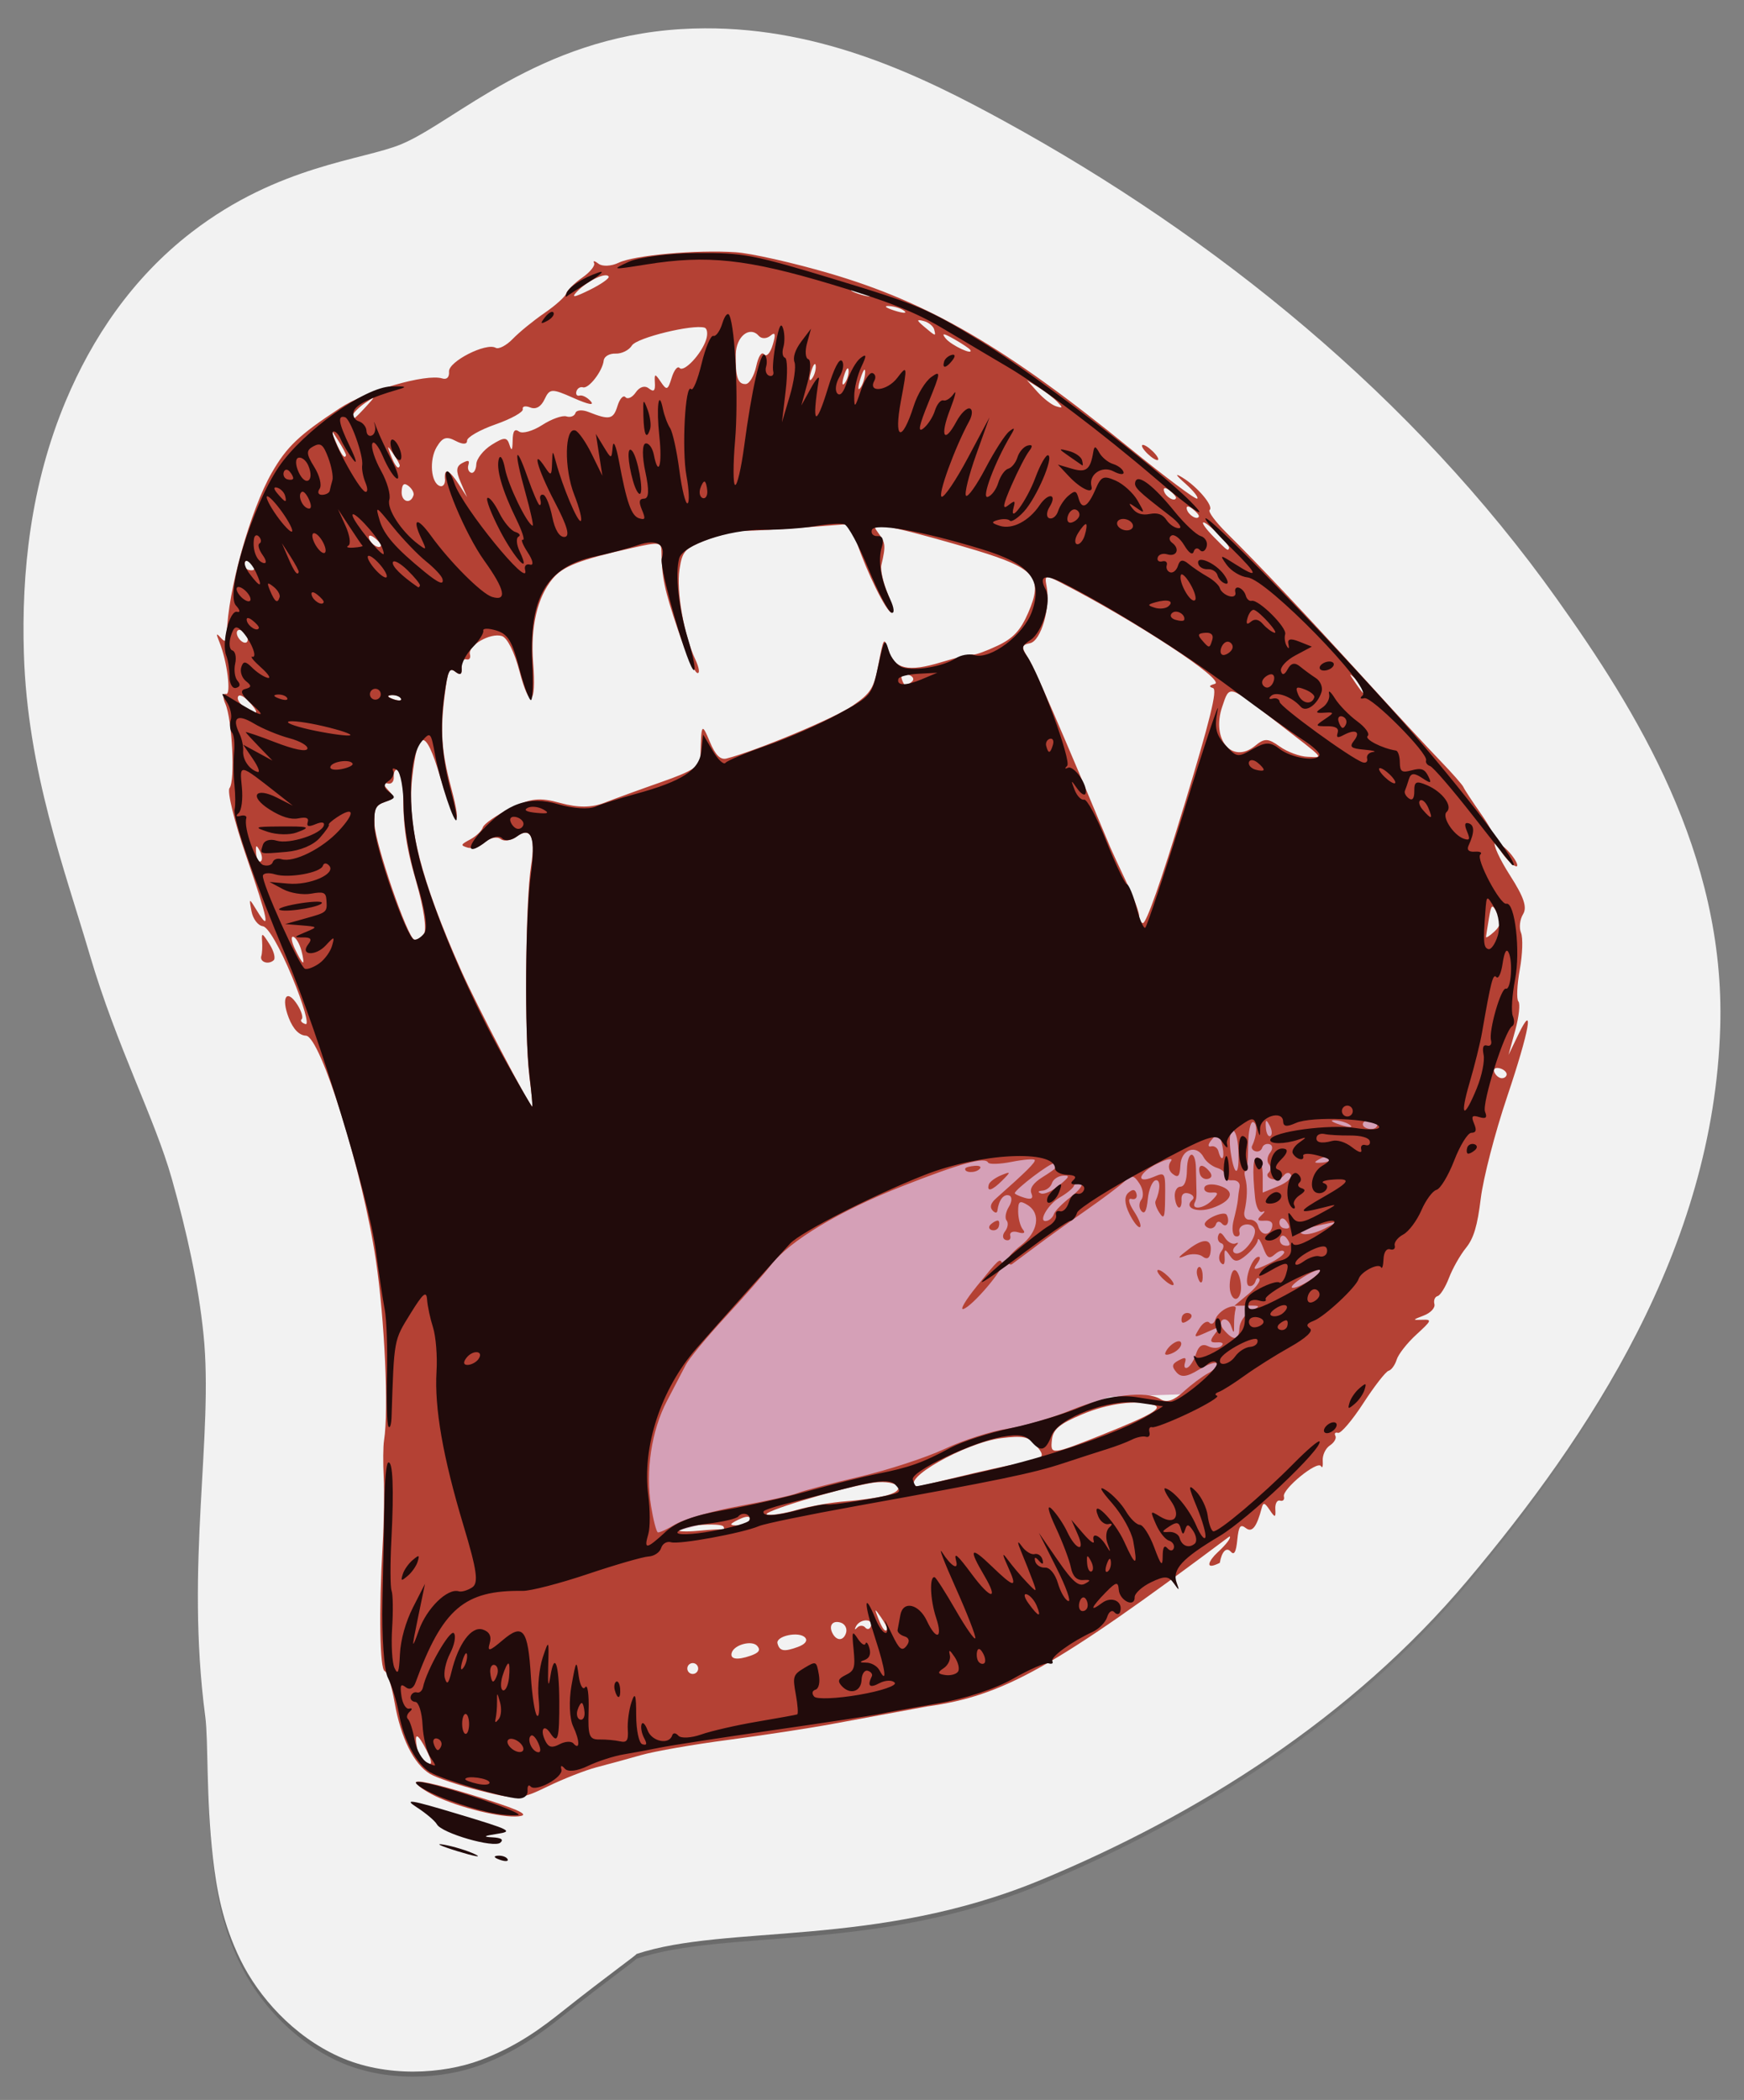 <?xml version="1.0" encoding="UTF-8"?>
<!-- Created with Inkscape (http://www.inkscape.org/) -->
<svg id="svg5" width="60mm" height="72.238mm" version="1.1" viewBox="0 0 60 72.238" xmlns="http://www.w3.org/2000/svg" xmlns:xlink="http://www.w3.org/1999/xlink">
 <rect x="0" y="0" width="60" height="72.238" fill="#808080" stroke="none"/>
 <defs id="defs11">
  <linearGradient id="linearGradient893" x1="21.481" x2="19.846" y1="69.304" y2="38.332" gradientTransform="matrix(1 0 0 1.002 0 -.002)" gradientUnits="userSpaceOnUse">
   <stop id="stop887" stop-color="#1a1a1a" offset="0"/>
   <stop id="stop889" stop-color="#808080" stop-opacity="0" offset="1"/>
  </linearGradient>
 </defs>
 <path id="path837" d="m24.242 0.975c-0.273 0.001-0.548 0.01-0.826 0.027-4.904 0.304-7.756 3.192-9.605 3.967-1.32 0.553-4.218 0.721-7.213 3.032-2.071 1.599-3.438 3.685-4.329 5.808-1.222 2.913-1.533 5.94-1.447 8.732 0.124 4.047 1.41 7.464 2.267 10.386 0.93 3.17 2.232 5.625 2.823 7.723 0.519 1.842 0.915 3.644 1.09 5.371 0.352 3.468-0.633 7.922 0.059 13.171 0.112 0.852 0.023 2.737 0.264 4.871 0.121 1.067 0.328 2.252 0.949 3.522 0.621 1.27 1.815 2.625 3.387 3.334 1.625 0.733 3.574 0.605 4.872 0.119 1.298-0.486 2.158-1.155 2.883-1.733 1.45-1.156 2.577-1.957 2.474-1.922 3.119-1.041 8.251-0.196 13.927-2.559 5.384-2.241 10.682-5.574 14.664-10.317 4.196-4.998 8.473-11.447 8.701-19.083 0.179-5.988-2.895-10.932-5.625-14.777-4.94-6.959-11.738-12.478-19.005-16.47-2.77-1.521-6.223-3.223-10.311-3.202z" color="#000000" fill="url(#linearGradient893)" opacity=".243" stroke-width="8.005" style="-inkscape-stroke:none"/>
 <path id="path3408" d="m24.242 0.975c-0.273 0.001-0.548 0.01-0.826 0.027-4.904 0.304-7.756 3.184-9.605 3.957-1.32 0.552-4.218 0.719-7.213 3.025-2.071 1.595-3.438 3.676-4.329 5.793-1.222 2.906-1.533 5.926-1.447 8.71 0.124 4.037 1.41 7.445 2.267 10.361 0.93 3.162 2.232 5.611 2.823 7.704 0.519 1.838 0.915 3.635 1.09 5.358 0.352 3.459-0.633 7.903 0.059 13.139 0.112 0.85 0.023 2.73 0.264 4.859 0.121 1.065 0.328 2.246 0.949 3.513 0.621 1.267 1.815 2.618 3.387 3.326 1.625 0.732 3.574 0.604 4.872 0.119 1.298-0.485 2.158-1.152 2.883-1.729 1.45-1.153 2.577-1.952 2.474-1.917 3.119-1.038 8.251-0.196 13.927-2.553 5.384-2.236 10.682-5.56 14.664-10.292 4.196-4.986 8.473-11.419 8.701-19.036 0.179-5.973-2.895-10.905-5.625-14.741-4.94-6.942-11.738-12.447-19.005-16.429-2.77-1.518-6.223-3.215-10.311-3.194z" color="#000000" fill="#f2f2f2" stroke-width="7.995" style="-inkscape-stroke:none"/>
 <path id="path3448" d="m46.545 37.4-18.622 0.914-7.523 9.67 2.232 4.861 8.271-2.241 7.279-2.556 7.719-0.261 3.481-8.12z" fill="#d5a0b7" stroke-width=".799"/>
 <path id="path948" d="m31.91 58.699c-0.999 0.184-2.47 0.456-3.27 0.604-0.8 0.149-2.419 0.396-3.598 0.551-1.179 0.154-2.522 0.389-2.984 0.521-0.462 0.132-1.153 0.321-1.536 0.42-0.382 0.099-1.139 0.396-1.682 0.66-0.935 0.455-1.057 0.463-2.312 0.147-0.729-0.183-1.509-0.444-1.733-0.579-0.56-0.337-1.008-1.242-1.22-2.462-0.098-0.563-0.249-1.045-0.337-1.072-0.173-0.053-0.208-2.058-0.074-4.334 0.047-0.794 0.063-1.847 0.037-2.34-0.026-0.493-0.021-1.065 0.012-1.27 0.164-1.035 0.022-4.156-0.282-6.198-0.453-3.039-1.905-7.699-2.406-7.72-0.233-0.01-0.441-0.225-0.592-0.615-0.274-0.708-0.065-1.02 0.3-0.446 0.139 0.219 0.204 0.441 0.145 0.494-0.06 0.052 7.12e-4 0.129 0.134 0.169 0.133 0.041-0.075-0.692-0.464-1.628-0.425-1.023-0.826-1.717-1.006-1.739-0.165-0.02-0.34-0.25-0.389-0.511-0.089-0.472-0.088-0.473 0.191-0.016 0.476 0.781 0.381 0.303-0.378-1.898-0.402-1.166-0.658-2.213-0.569-2.327 0.197-0.252 0.093-2.35-0.144-2.9-0.094-0.217-0.086-0.369 0.018-0.338 0.193 0.059 0.047-1.118-0.221-1.78-0.125-0.308-0.117-0.332 0.049-0.147 0.147 0.163 0.2 0.125 0.206-0.144 0.029-1.468 0.808-4.257 1.547-5.541 0.518-0.9 0.932-1.293 2.336-2.217 0.914-0.601 2.963-1.197 3.526-1.025 0.159 0.049 0.248-0.041 0.234-0.236-0.024-0.344 1.275-1.006 1.605-0.818 0.104 0.059 0.37-0.08 0.591-0.309 0.221-0.229 0.711-0.629 1.089-0.888 0.378-0.259 0.715-0.563 0.749-0.675 0.034-0.112 0.283-0.357 0.552-0.544s0.451-0.413 0.404-0.501c-0.047-0.088 0.021-0.077 0.153 0.025 0.131 0.102 0.441 0.087 0.69-0.033 0.537-0.26 2.676-0.453 4.024-0.363 0.528 0.035 1.972 0.36 3.209 0.721 3.436 1.003 6.081 2.542 10.384 6.044 1.197 0.974 2.227 1.745 2.288 1.712 0.061-0.033-0.122-0.266-0.408-0.52-0.335-0.297-0.372-0.371-0.106-0.21 0.525 0.318 1.091 0.991 0.944 1.12-0.062 0.054 0.204 0.412 0.591 0.796 1.147 1.136 2.662 2.739 4.69 4.966 1.049 1.152 2.243 2.441 2.652 2.864 0.409 0.423 0.769 0.833 0.8 0.909 0.03 0.077 0.317 0.511 0.636 0.966s0.522 0.879 0.449 0.943c-0.073 0.064 0.16 0.571 0.516 1.127 0.479 0.747 0.596 1.096 0.448 1.336-0.11 0.179-0.142 0.465-0.07 0.637 0.072 0.172 0.053 0.741-0.042 1.266-0.095 0.525-0.116 1.018-0.048 1.096 0.069 0.078 0.02 0.524-0.107 0.99l-0.232 0.849 0.329-0.683c0.577-1.199 0.391-0.16-0.382 2.137-0.415 1.232-0.816 2.783-0.902 3.484-0.116 0.949-0.243 1.373-0.512 1.705-0.197 0.243-0.459 0.705-0.581 1.026-0.123 0.321-0.3 0.604-0.393 0.628-0.094 0.025-0.143 0.148-0.109 0.275 0.033 0.127-0.129 0.303-0.362 0.392-0.399 0.153-0.402 0.161-0.055 0.148 0.342-0.013 0.328 0.022-0.205 0.51-0.315 0.288-0.619 0.676-0.676 0.861-0.057 0.186-0.182 0.358-0.279 0.384-0.097 0.025-0.488 0.528-0.87 1.117-0.382 0.589-0.773 1.047-0.868 1.018-0.095-0.029-0.137 0.016-0.092 0.101 0.045 0.085-0.04 0.234-0.189 0.332-0.149 0.098-0.26 0.334-0.246 0.525 0.013 0.191-0.014 0.276-0.06 0.189-0.113-0.213-1.342 0.79-1.276 1.042 0.029 0.109-0.031 0.173-0.132 0.142-0.101-0.031-0.174 0.101-0.163 0.293 0.018 0.298-0.01 0.303-0.191 0.033-0.174-0.258-0.224-0.274-0.274-0.084-0.175 0.67-0.334 0.871-0.553 0.7-0.185-0.144-0.244-0.061-0.291 0.411-0.042 0.422-0.107 0.537-0.227 0.4-0.147-0.167-0.31 0.002-0.374 0.387-0.563 0.283-0.364-0.094-0.087-0.349 0.31-0.283 0.499-0.535 0.42-0.559-6.066 4.54-7.783 5.482-10.389 5.846zm-17.229 1.525c-0.322-0.635-0.445-0.657-0.327-0.058 0.047 0.239 0.201 0.47 0.342 0.513 0.181 0.055 0.177-0.078-0.015-0.455zm9.331-2.772c0.03-0.099-0.026-0.204-0.124-0.234-0.099-0.03-0.204 0.026-0.234 0.124-0.03 0.099 0.026 0.204 0.124 0.234 0.099 0.03 0.204-0.026 0.234-0.124zm1.809-0.495c0.291-0.101 0.355-0.196 0.23-0.338-0.18-0.205-0.792-0.043-0.876 0.233-0.069 0.226 0.181 0.267 0.646 0.105zm1.631-0.303c0.246-0.09 0.342-0.213 0.249-0.319-0.202-0.23-1.02-0.059-0.952 0.199 0.071 0.269 0.225 0.296 0.704 0.12zm1.656-0.486c0.045-0.148-0.039-0.306-0.187-0.351-0.28-0.086-0.42 0.103-0.277 0.373 0.143 0.269 0.378 0.258 0.464-0.021zm0.66-0.18c0.073 0.083 0.161 0.059 0.196-0.053 0.081-0.266-0.373-0.256-0.515 0.011-0.06 0.112-0.042 0.134 0.039 0.047 0.081-0.086 0.208-0.089 0.281-0.006zm0.753 0.048c0.011-0.037-0.087-0.222-0.218-0.41-0.216-0.31-0.224-0.305-0.088 0.047 0.143 0.37 0.261 0.51 0.306 0.363zm-7.266-3.608c0.291-0.175 1.276-0.455 2.19-0.622 0.913-0.167 1.812-0.367 1.998-0.445s1.139-0.329 2.119-0.559c0.98-0.23 2.303-0.662 2.939-0.96 0.637-0.298 1.601-0.609 2.142-0.69 0.542-0.081 1.532-0.37 2.201-0.643 1.291-0.526 2.585-0.684 3.084-0.376 0.209 0.129 0.452 0.05 0.787-0.256 0.267-0.244 0.651-0.532 0.855-0.64 0.204-0.108 0.339-0.257 0.3-0.33-0.039-0.073-0.321 0.021-0.626 0.21-0.41 0.253-0.612 0.276-0.771 0.089-0.171-0.202-0.156-0.285 0.076-0.408 0.231-0.123 0.275-0.105 0.216 0.09-0.041 0.135 7.04e-4 0.205 0.094 0.155 0.093-0.049 0.225-0.266 0.294-0.482 0.085-0.266 0.218-0.347 0.411-0.251 0.157 0.078 0.361 0.075 0.453-0.006 0.099-0.087 0.039-0.139-0.145-0.126-0.239 0.017-0.26-0.049-0.089-0.274 0.218-0.288 0.211-0.29-0.253-0.081-0.467 0.21-0.473 0.208-0.266-0.128 0.116-0.189 0.27-0.277 0.34-0.196 0.071 0.081 0.164 0.031 0.208-0.111 0.043-0.142 0.23-0.321 0.416-0.398 0.204-0.085 0.315-0.067 0.28 0.046-0.031 0.103-0.054 0.349-0.051 0.547 0.005 0.293-0.014 0.301-0.1 0.04-0.058-0.176-0.187-0.277-0.287-0.224-0.1 0.053-0.086 0.208 0.031 0.344 0.338 0.393 0.52 0.379 0.538-0.043 9e-3 -0.222 0.179-0.477 0.394-0.591 0.348-0.185 0.34-0.2-0.095-0.196l-0.473 0.005 0.468-0.39c0.257-0.214 0.436-0.451 0.396-0.525-0.04-0.075-0.101-0.042-0.136 0.073-0.035 0.115-0.134 0.188-0.221 0.161-0.203-0.062 0.062-0.936 0.303-0.999 0.101-0.027 0.087 0.081-0.031 0.239-0.17 0.227-0.087 0.227 0.394-7.04e-4 0.335-0.159 0.578-0.346 0.54-0.417-0.038-0.071-0.178-0.033-0.311 0.084-0.205 0.18-0.269 0.145-0.412-0.23-0.093-0.244-0.176-0.356-0.183-0.251-8e-3 0.105-0.183 0.334-0.389 0.508-0.303 0.256-0.413 0.26-0.574 0.02-0.165-0.245-0.195-0.234-0.177 0.064 0.014 0.229-0.034 0.296-0.131 0.185-0.084-0.096-0.076-0.275 0.019-0.396 0.095-0.122 0.095-0.245-7.11e-4 -0.274-0.095-0.029-0.146-0.144-0.112-0.254 0.045-0.148 0.109-0.129 0.241 0.072 0.099 0.15 0.264 0.234 0.367 0.185 0.103-0.048 0.098-0.005-0.01 0.097-0.109 0.102-0.109 0.212-0.002 0.244 0.259 0.079 0.779-0.597 0.654-0.851-0.124-0.253-0.586-0.143-0.516 0.123 0.029 0.109-0.033 0.172-0.138 0.14-0.104-0.032-0.131-0.283-0.06-0.557 0.071-0.275 0.136-0.586 0.143-0.691 0.007-0.106 0.034-0.305 0.06-0.444 0.027-0.143-0.082-0.243-0.253-0.231-0.165 0.012-0.277-0.057-0.247-0.153 0.029-0.095-0.092-0.218-0.27-0.272-0.177-0.054-0.386-0.218-0.464-0.364-0.245-0.46-0.775-0.283-0.803 0.268-0.02 0.39-0.075 0.45-0.27 0.298-0.138-0.108-0.164-0.294-0.06-0.428 0.102-0.13-0.104-0.097-0.458 0.074-0.653 0.316-0.775 0.728-0.137 0.462 0.413-0.173 0.411-0.177 0.399 0.771-8e-3 0.63-0.038 0.7-0.196 0.46-0.102-0.156-0.163-0.334-0.135-0.396 0.176-0.386 0.177-0.766 7.11e-4 -0.72-0.113 0.03-0.233 0.321-0.265 0.647-0.041 0.411-0.109 0.536-0.221 0.409-0.089-0.101-0.089-0.277-1.12e-4 -0.391 0.089-0.114 0.06-0.362-0.065-0.551-0.197-0.3-0.265-0.308-0.528-0.064-0.166 0.154-0.75 0.592-1.298 0.974-0.548 0.381-1.33 0.944-1.739 1.25-0.409 0.306-0.78 0.582-0.824 0.613-0.045 0.031-0.116-0.007-0.157-0.086-0.042-0.078 0.162-0.325 0.452-0.548 0.608-0.468 0.718-1.111 0.239-1.406-0.267-0.164-0.321-0.126-0.319 0.227 0.002 0.234 0.074 0.512 0.162 0.618 0.099 0.119 0.036 0.156-0.165 0.096-0.179-0.053-0.3-4.88e-4 -0.269 0.117 0.031 0.117-0.038 0.184-0.153 0.149-0.115-0.035-0.127-0.168-0.028-0.296 0.1-0.128 0.125-0.296 0.056-0.375-0.069-0.079-0.034-0.291 0.078-0.472 0.114-0.184 0.115-0.357 0.003-0.391-0.186-0.057-0.353 0.165-0.399 0.529-0.011 0.086-0.087 0.079-0.169-0.015-0.102-0.116-0.061-0.248 0.129-0.416 1.035-0.917 1.364-1.243 1.325-1.317-0.024-0.046-0.38-0.017-0.791 0.064-0.411 0.081-0.776 0.093-0.812 0.025-0.109-0.206-0.946 0.025-2.953 0.813-2.153 0.845-3.881 1.882-4.519 2.711-0.235 0.305-0.944 1.114-1.575 1.797-0.631 0.683-1.241 1.422-1.356 1.643-0.114 0.221-0.406 0.78-0.648 1.241-0.53 1.012-0.741 2.405-0.546 3.612 0.078 0.482 0.184 0.889 0.235 0.905 0.052 0.016 0.332-0.115 0.623-0.29zm10.337-8.165c0.801-0.984 0.797-0.981 0.889-0.807 0.09 0.169-1.04 1.496-1.341 1.575-0.121 0.032 0.083-0.314 0.452-0.767zm6.496 2.286c0.087-0.267 0.503-0.532 0.549-0.351 0.025 0.1-0.098 0.252-0.274 0.337-0.176 0.085-0.3 0.091-0.275 0.014zm0.576-1.253c0.03-0.099 0.14-0.153 0.245-0.121 0.104 0.032 0.115 0.123 0.024 0.203-0.091 0.08-0.201 0.134-0.245 0.121-0.043-0.013-0.054-0.105-0.024-0.203zm-6.571-3.185c0.091-0.08 0.201-0.134 0.245-0.121 0.043 0.013 0.054 0.105 0.024 0.203-0.03 0.099-0.14 0.153-0.245 0.121-0.104-0.032-0.115-0.123-0.024-0.203zm5.825 1.781c-0.119-0.141-0.135-0.231-0.036-0.201 0.099 0.03 0.276 0.17 0.395 0.311 0.119 0.141 0.135 0.231 0.036 0.201-0.099-0.03-0.276-0.17-0.395-0.311zm2.389 0.298c0.01-0.235 0.072-0.456 0.138-0.491 0.151-0.08 0.315 0.489 0.227 0.79-0.111 0.378-0.384 0.155-0.365-0.299zm-1.118-0.315c-0.033-0.125-0.009-0.254 0.052-0.287 0.061-0.033 0.121 0.08 0.133 0.25 0.025 0.353-0.096 0.377-0.185 0.037zm-0.295-0.903c0.539-0.41 0.824-0.364 0.75 0.122-0.03 0.195-0.127 0.242-0.27 0.13-0.123-0.096-0.394-0.107-0.601-0.023-0.293 0.117-0.266 0.066 0.121-0.228zm-6.872-2.231c0.026-0.086 0.216-0.227 0.421-0.312 0.339-0.14 0.342-0.123 0.035 0.183-0.35 0.349-0.54 0.403-0.457 0.129zm4.83 1.008c-0.165-0.335-0.177-0.592-0.035-0.717 0.155-0.136 0.241-0.124 0.284 0.041 0.034 0.13-0.044 0.206-0.174 0.17-0.133-0.037-0.097 0.148 0.083 0.422 0.176 0.268 0.27 0.514 0.209 0.547-0.061 0.032-0.226-0.176-0.367-0.463zm-5.643-1.553c0.012-0.039 0.161-0.08 0.332-0.092 0.178-0.012 0.241 0.04 0.147 0.122-0.157 0.138-0.524 0.115-0.479-0.03zm8.239 1.896c0.061-0.198 0.679-0.444 0.755-0.301 0.126 0.237-0.009 0.479-0.166 0.299-0.08-0.091-0.171-0.08-0.203 0.024-0.032 0.104-0.139 0.165-0.237 0.135-0.099-0.03-0.165-0.101-0.148-0.157zm-1.032-0.927c-0.013-0.186 0.074-0.341 0.193-0.344 0.143-0.003 0.22-0.2 0.226-0.58 0.012-0.665 0.298-0.704 0.31-0.042 4e-3 0.244 0.01 0.51 0.013 0.592 0.014 0.374 0.006 0.452-0.052 0.572-0.13 0.267 0.296 0.221 0.582-0.063 0.243-0.242 0.242-0.293-0.007-0.275-0.168 0.012-0.278-0.068-0.244-0.177 0.033-0.109 0.262-0.137 0.509-0.061 0.569 0.174 0.458 0.527-0.243 0.769-0.528 0.182-0.992-0.009-0.682-0.281 0.085-0.074 0.031-0.173-0.12-0.219-0.17-0.052-0.266 0.03-0.253 0.217 0.012 0.165-0.031 0.285-0.093 0.265-0.063-0.019-0.125-0.187-0.138-0.373zm0.864-0.786c-0.083-0.317 0.077-0.371 0.31-0.105 0.125 0.142 0.115 0.24-0.028 0.278-0.122 0.032-0.248-0.046-0.282-0.173zm-16.417 12.237c0.054 0.016 0.066-0.029 0.028-0.101-0.078-0.147-1.511-0.041-1.559 0.115-0.017 0.056 0.299 0.068 0.701 0.028 0.403-0.04 0.776-0.059 0.83-0.043zm0.932-0.348c0.032-0.105-0.087-0.122-0.281-0.041-0.185 0.077-0.346 0.169-0.356 0.203-0.01 0.034 0.116 0.053 0.281 0.041 0.165-0.012 0.325-0.103 0.356-0.203zm1.623-0.328c0.441-0.128 1.208-0.262 1.704-0.298 0.496-0.036 1.125-0.128 1.397-0.204 0.788-0.22 0.264-0.575-0.608-0.413-1.249 0.233-3.763 1.001-3.522 1.076 0.125 0.039 0.588-0.034 1.029-0.161zm5.514-1.126c0.74-0.181 1.696-0.394 2.124-0.473 0.895-0.165 0.939-0.217 0.556-0.657-0.229-0.264-0.444-0.303-1.16-0.213-1.253 0.157-3.545 1.466-2.908 1.661 0.023 0.007 0.647-0.136 1.387-0.317zm5.028-1.476c1.632-0.652 2.068-0.905 1.735-1.007-0.599-0.183-1.57-0.056-2.469 0.324-0.778 0.328-0.997 0.513-1.036 0.873-0.057 0.532-0.028 0.528 1.769-0.189zm-19.748-12.328c-0.174-1.33-0.136-6.039 0.059-7.229 0.164-1-0.019-1.36-0.504-0.997-0.182 0.136-0.428 0.171-0.547 0.078-0.119-0.093-0.359-0.045-0.534 0.106-0.174 0.152-0.443 0.237-0.597 0.19-0.253-0.077-0.245-0.104 0.087-0.281 0.202-0.108 0.398-0.294 0.435-0.415 0.037-0.121 0.457-0.413 0.933-0.648 0.727-0.36 1.007-0.39 1.74-0.19 0.606 0.165 1.07 0.162 1.513-0.011 0.351-0.137 1.236-0.459 1.967-0.715 1.065-0.373 1.33-0.545 1.336-0.865 0.023-1.156 0.041-1.186 0.32-0.517 0.192 0.46 0.363 0.631 0.575 0.577 1.035-0.267 3.733-1.396 4.335-1.814 0.64-0.444 0.735-0.598 0.897-1.45 0.172-0.905 0.189-0.928 0.337-0.464 0.21 0.657 0.68 0.763 1.828 0.412 0.529-0.162 1.018-0.279 1.088-0.261 0.07 0.018 0.447-0.118 0.838-0.303 0.54-0.255 0.794-0.529 1.056-1.133 0.524-1.209 0.257-1.526-1.807-2.153-0.902-0.274-2.084-0.599-2.627-0.722-0.892-0.203-0.962-0.19-0.725 0.127 0.253 0.339 0.263 0.436 0.108 1.104-0.039 0.168 0.062 0.618 0.224 1 0.162 0.381 0.217 0.669 0.121 0.64-0.188-0.057-0.833-1.364-1.19-2.41l-0.22-0.643-1.58 0.12c-0.869 0.066-1.8 0.119-2.069 0.117-0.269-0.002-0.857 0.14-1.308 0.314-0.744 0.288-0.828 0.381-0.924 1.014-0.113 0.75 0.154 2.267 0.546 3.101 0.133 0.283 0.162 0.491 0.064 0.461-0.098-0.03-0.398-0.704-0.667-1.498-0.461-1.36-0.553-1.798-0.563-2.669-0.003-0.338-0.071-0.347-1.003-0.136-1.819 0.411-2.387 0.631-2.745 1.065-0.524 0.635-0.763 1.662-0.668 2.871 0.118 1.491-0.117 1.647-0.468 0.311-0.174-0.664-0.422-1.158-0.609-1.215-0.396-0.121-1.176 0.329-1.096 0.632 0.033 0.125-0.023 0.201-0.125 0.17-0.101-0.031-0.174 0.095-0.161 0.279 0.017 0.244-0.042 0.284-0.217 0.147-0.207-0.161-0.258-0.051-0.364 0.785-0.161 1.267-0.115 1.946 0.217 3.192 0.427 1.605 0.117 1.299-0.379-0.374-0.501-1.689-0.769-1.671-0.96 0.064-0.178 1.623 0.297 3.484 1.685 6.609 0.535 1.203 2.334 4.643 2.452 4.688 0.019 0.007-0.029-0.469-0.106-1.059zm18.047 4.752c0.031-0.102 0.295-0.369 0.587-0.593 0.291-0.224 0.444-0.434 0.338-0.466-0.105-0.032-0.211 0.007-0.236 0.087-0.024 0.08-0.241 0.259-0.481 0.398-0.431 0.249-0.787 0.897-0.443 0.807 0.098-0.026 0.203-0.13 0.234-0.232zm8.772 2.302c0.24-0.152 0.414-0.319 0.387-0.37-0.027-0.051-0.286 0.055-0.575 0.235-0.289 0.18-0.463 0.347-0.387 0.37 0.076 0.023 0.335-0.082 0.575-0.235zm-9.546-3.01c-0.07-0.168 0.059-0.359 0.378-0.558 0.528-0.331 0.592-0.408 0.387-0.467-0.115-0.033-1.291 0.857-1.339 1.013-9e-3 0.029 0.14 0.102 0.332 0.16 0.24 0.073 0.315 0.027 0.242-0.149zm0.955-0.277c0.362-0.301 0.381-0.351 0.124-0.333-0.166 0.012-0.333 0.127-0.373 0.256-0.04 0.129-0.185 0.245-0.323 0.257-0.161 0.014-0.18 0.049-0.053 0.098 0.109 0.042 0.391-0.083 0.624-0.278zm-26.07-8.074c-0.063-0.235-0.188-0.449-0.278-0.477-0.09-0.028-0.067 0.156 0.051 0.408 0.118 0.252 0.243 0.466 0.278 0.477 0.035 0.011 0.012-0.173-0.051-0.408zm33.995 10.111c0.013-0.043-0.041-0.154-0.121-0.245-0.08-0.091-0.171-0.08-0.203 0.024-0.032 0.104 0.023 0.214 0.121 0.245 0.099 0.03 0.19 0.019 0.203-0.024zm-0.606-0.583c0.053-0.172-0.035-0.255-0.253-0.24-0.248 0.017-0.276-0.03-0.108-0.186 0.124-0.115 0.139-0.168 0.032-0.118-0.106 0.05-0.219-0.167-0.251-0.481-0.102-1.005-0.072-1.433 0.098-1.381 0.091 0.028 0.165 0.309 0.165 0.626l-4.63e-4 0.575 0.536-0.22c0.295-0.121 0.491-0.298 0.436-0.393-0.055-0.095-0.167-0.083-0.248 0.027-0.082 0.11-0.268 0.163-0.413 0.119-0.145-0.044-0.195-0.142-0.11-0.216 0.085-0.074 0.09-0.208 0.013-0.296-0.078-0.089-0.06-0.266 0.04-0.393 0.1-0.128 0.092-0.26-0.017-0.293-0.109-0.033-0.223 0.02-0.253 0.119-0.03 0.099-0.135 0.155-0.234 0.124-0.099-0.03-0.151-0.112-0.117-0.183 0.172-0.352 0.193-0.774 0.041-0.82-0.097-0.03-0.172 0.326-0.175 0.829-0.002 0.484-0.041 0.869-0.086 0.855-0.045-0.014-0.05 0.095-0.011 0.242 0.08 0.298 0.069 0.694-0.03 1.145-0.036 0.165 0.041 0.293 0.171 0.284 0.13-9e-3 0.264 0.086 0.297 0.211 0.087 0.332 0.384 0.373 0.478 0.067zm0.591-0.01c0.013-0.043-0.041-0.154-0.121-0.245-0.08-0.091-0.171-0.08-0.203 0.024-0.032 0.104 0.023 0.214 0.121 0.245 0.099 0.03 0.19 0.019 0.203-0.024zm1.22 0.043c0.452-0.229 0.463-0.25 0.094-0.174-0.815 0.167-1.082 0.282-0.837 0.36 0.127 0.04 0.461-0.043 0.743-0.186zm-30.987-10.137c0.107-0.137-0.005-0.902-0.264-1.798-0.385-1.329-0.475-2.058-0.44-3.559 0.003-0.134-0.075-0.268-0.174-0.298-0.099-0.03-0.17 0.08-0.158 0.246 0.012 0.175-0.082 0.272-0.224 0.231-0.157-0.044-0.148 0.035 0.023 0.22 0.253 0.272 0.246 0.297-0.109 0.421-0.318 0.11-0.374 0.231-0.353 0.759 0.026 0.684 1.135 3.903 1.368 3.974 0.079 0.024 0.228-0.063 0.331-0.195zm28.02 7.418c-0.019-0.386-0.11-0.681-0.202-0.657-0.092 0.024-0.119 0.363-0.061 0.752 0.134 0.896 0.31 0.832 0.264-0.095zm-33.662-10.271c-0.123-0.23-0.15-0.216-0.131 0.07 0.013 0.197 0.083 0.327 0.155 0.289 0.072-0.038 0.061-0.2-0.024-0.359zm33.12 10.178c-0.099-0.502-0.153-0.53-0.402-0.211-0.106 0.135-0.104 0.222 4e-3 0.194 0.108-0.028 0.222 0.046 0.253 0.165 0.105 0.4 0.229 0.274 0.145-0.148zm3.708 0.388c-0.038-0.072-0.2-0.061-0.359 0.024-0.23 0.123-0.216 0.15 0.07 0.131 0.197-0.013 0.327-0.083 0.289-0.155zm-2.088-1.12c-0.123-0.23-0.15-0.216-0.131 0.07 0.013 0.197 0.083 0.327 0.155 0.289 0.072-0.038 0.061-0.2-0.024-0.359zm2.776-0.012c-0.106-0.086-0.347-0.163-0.536-0.171-0.188-8e-3 -0.101 0.063 0.193 0.157 0.295 0.094 0.449 0.101 0.342 0.014zm0.922 0.018c0.03-0.099-0.021-0.202-0.114-0.231-0.093-0.028-0.243 0.014-0.334 0.094-0.091 0.08-0.04 0.184 0.114 0.231 0.154 0.047 0.304 0.005 0.334-0.094zm-38.568-14.234c0.014-0.046-0.109-0.219-0.274-0.385-0.181-0.182-0.321-0.233-0.353-0.129-0.029 0.095 0.077 0.252 0.236 0.35 0.159 0.098 0.306 0.193 0.327 0.212 0.021 0.019 0.05-0.003 0.064-0.049zm43.02 12.492c0.025-0.082-0.072-0.185-0.215-0.229-0.144-0.044-0.24 1.2e-4 -0.214 0.098 0.026 0.098 0.123 0.201 0.215 0.229 0.093 0.028 0.189-0.016 0.214-0.098zm-38.032-12.955c-0.041-0.078-0.194-0.131-0.339-0.119-0.16 0.014-0.131 0.069 0.075 0.141 0.187 0.066 0.305 0.056 0.264-0.022zm26.922 3.744c0.913-3.008 1.171-4.052 1.011-4.103-0.153-0.049-0.136-0.09 0.061-0.144 0.403-0.111-2.712-2.158-5.314-3.492-0.509-0.261-0.548-0.251-0.475 0.121 0.145 0.734-0.186 1.888-0.564 1.97-0.305 0.066-0.311 0.121-0.063 0.519 0.223 0.358 1.095 2.367 2.826 6.516 0.052 0.124 0.306 0.672 0.565 1.218 0.259 0.546 0.449 1.067 0.421 1.158-0.028 0.09 0.03 0.189 0.127 0.218 0.112 0.034 0.628-1.43 1.403-3.981zm-32.208-5.829c-0.031-0.117-0.137-0.238-0.235-0.268-0.099-0.03-0.154 0.041-0.123 0.158 0.031 0.117 0.137 0.238 0.235 0.268 0.099 0.03 0.154-0.041 0.123-0.158zm0.234-2.367c0.013-0.043-0.041-0.154-0.121-0.245-0.08-0.091-0.171-0.08-0.203 0.024-0.032 0.104 0.023 0.214 0.121 0.245 0.099 0.03 0.19 0.019 0.203-0.024zm42.763 11.834c-0.176-0.33-0.203-0.313-0.285 0.178-0.05 0.299-0.096 0.586-0.101 0.638-0.006 0.052 0.123-0.028 0.285-0.178 0.226-0.209 0.249-0.359 0.101-0.638zm-38.399-12.646c0.012-0.039-0.089-0.157-0.224-0.262-0.141-0.11-0.222-0.102-0.19 0.019 0.053 0.202 0.37 0.388 0.414 0.243zm18.265 4.681c0.091-0.08 0.035-0.185-0.124-0.234-0.159-0.049-0.265 0.007-0.234 0.124 0.031 0.117 0.087 0.223 0.124 0.234 0.038 0.012 0.143-0.044 0.234-0.124zm-17.149-6.409c0.025-0.082-0.053-0.227-0.174-0.321-0.154-0.12-0.224-0.06-0.235 0.199-0.014 0.349 0.309 0.445 0.408 0.122zm28.956 8.616c0.322-0.265 0.443-0.261 0.848 0.029 0.26 0.186 0.691 0.344 0.958 0.352 0.55 0.015 0.671 0.15-1.097-1.219-1.65-1.278-1.587-1.26-1.843-0.506-0.384 1.133 0.343 1.994 1.134 1.344zm-31.28-9.991c0.01-0.034-0.116-0.271-0.28-0.527l-0.299-0.465 0.218 0.508c0.205 0.477 0.317 0.627 0.361 0.484zm3.404 0.814c-0.028-0.398 0.146-0.327 0.485 0.197l0.277 0.428-0.221-0.513c-0.169-0.393-0.156-0.547 0.055-0.659 0.211-0.112 0.26-0.096 0.21 0.069-0.036 0.118 0.007 0.237 0.097 0.265 0.089 0.027 0.169-0.105 0.177-0.295 8e-3 -0.189 0.245-0.489 0.527-0.666 0.432-0.271 0.529-0.271 0.613-0.003 0.075 0.237 0.103 0.201 0.11-0.143 0.007-0.335 0.068-0.42 0.222-0.31 0.117 0.083 0.473-0.018 0.793-0.224 0.319-0.207 0.694-0.341 0.833-0.298 0.139 0.043 0.279-0.009 0.312-0.115 0.032-0.106 0.236-0.122 0.452-0.036 0.718 0.285 0.852 0.257 0.994-0.205 0.077-0.252 0.201-0.389 0.275-0.305 0.074 0.085 0.234 0.011 0.354-0.164 0.134-0.194 0.309-0.248 0.45-0.137 0.171 0.134 0.225 0.085 0.208-0.191-0.02-0.328 0.003-0.332 0.204-0.033 0.203 0.302 0.243 0.286 0.374-0.142 0.081-0.264 0.203-0.417 0.271-0.339 0.149 0.17 0.768-0.494 0.918-0.985 0.059-0.193 0.033-0.373-0.057-0.4-0.409-0.125-2.336 0.347-2.499 0.612-0.1 0.163-0.354 0.289-0.563 0.28-0.21-0.009-0.393 0.098-0.408 0.236-0.038 0.364-0.518 0.984-0.714 0.924-0.092-0.028-0.193 0.034-0.225 0.139-0.032 0.104 0.018 0.17 0.112 0.145 0.093-0.025 0.265 0.064 0.381 0.197 0.134 0.154-0.082 0.112-0.595-0.115-0.747-0.331-0.819-0.328-0.994 0.045-0.121 0.258-0.297 0.359-0.492 0.282-0.167-0.066-0.283-0.04-0.257 0.058 0.026 0.098-0.397 0.334-0.939 0.524-0.542 0.19-0.983 0.443-0.979 0.562 4e-3 0.131-0.15 0.134-0.392 0.006-0.316-0.167-0.451-0.124-0.65 0.206-0.269 0.447-0.202 1.252 0.113 1.348 0.106 0.032 0.183-0.076 0.171-0.242zm-1.555-0.451c0.011-0.037-0.087-0.222-0.218-0.41-0.216-0.31-0.224-0.305-0.088 0.047 0.143 0.37 0.261 0.51 0.306 0.363zm-1.155-2.043c0.33-0.361 0.328-0.368-0.035-0.12-0.212 0.144-0.409 0.341-0.439 0.438-0.07 0.228 0.044 0.151 0.473-0.317zm34.437 9.849c0.014-0.046-0.129-0.227-0.318-0.402-0.33-0.306-0.333-0.303-0.081 0.066 0.276 0.405 0.357 0.473 0.399 0.336zm-4.748-4.981c0.014-0.047-0.178-0.284-0.427-0.527-0.567-0.555-0.655-0.416-0.096 0.153 0.47 0.478 0.487 0.49 0.522 0.375zm-16.272-6.239c0.079-0.361 0.186-0.525 0.276-0.422 0.086 0.098 0.21-0.041 0.298-0.337 0.107-0.357 0.084-0.446-0.081-0.305-0.128 0.11-0.308 0.113-0.4 0.008-0.314-0.357-0.783 0.018-0.794 0.635-0.014 0.779 0.071 1.033 0.342 1.021 0.127-0.006 0.288-0.276 0.359-0.6zm15.232 5.153c0.012-0.039-0.089-0.157-0.224-0.262-0.141-0.11-0.222-0.102-0.19 0.019 0.053 0.202 0.37 0.388 0.414 0.243zm-0.787-0.632c0.012-0.039-0.089-0.157-0.224-0.262-0.141-0.11-0.222-0.102-0.19 0.019 0.053 0.202 0.37 0.388 0.414 0.243zm-12.395-4.545c-0.012-0.138-0.084-0.05-0.159 0.196-0.075 0.246-0.065 0.36 0.022 0.252 0.087-0.108 0.149-0.31 0.137-0.448zm1.13 0.15c-0.012-0.138-0.084-0.05-0.159 0.196-0.075 0.246-0.065 0.36 0.022 0.252 0.087-0.108 0.149-0.31 0.137-0.448zm0.57 0.08c8e-3 -0.188-0.063-0.101-0.157 0.193-0.094 0.295-0.101 0.449-0.014 0.342 0.086-0.106 0.163-0.347 0.171-0.536zm-8.824-3.303c-0.084-0.159-0.718 0.138-1.074 0.502-0.233 0.238-0.133 0.229 0.413-0.039 0.396-0.195 0.693-0.403 0.662-0.463zm15.436 4.31c-0.122-0.129-0.408-0.349-0.634-0.49l-0.412-0.256 0.366 0.407c0.201 0.224 0.486 0.444 0.634 0.49 0.239 0.074 0.244 0.057 0.046-0.151zm-2.997-1.788c-0.03-0.048-0.28-0.215-0.556-0.372-0.366-0.208-0.443-0.213-0.288-0.021 0.192 0.238 0.976 0.603 0.844 0.392zm-1.239-0.7c-0.031-0.117-0.194-0.249-0.363-0.293-0.25-0.065-0.249-0.031 4e-3 0.184 0.417 0.353 0.423 0.355 0.358 0.11zm-1.026-0.638c-0.106-0.086-0.347-0.163-0.536-0.171-0.188-0.008-0.101 0.063 0.193 0.157 0.295 0.094 0.449 0.101 0.342 0.014zm-1.2-0.563c-0.106-0.086-0.347-0.163-0.536-0.171-0.188-0.008-0.101 0.063 0.193 0.157 0.295 0.094 0.449 0.101 0.342 0.014zm-14.787 51.72c-0.381-0.165-0.746-0.399-0.811-0.52-0.074-0.136 0.66 0.021 1.931 0.414 1.476 0.456 1.947 0.657 1.682 0.719-0.447 0.105-1.858-0.204-2.802-0.613zm-6.136-28.968c0.028-0.091 0.04-0.318 0.026-0.506-0.022-0.309 0.003-0.3 0.254 0.097 0.153 0.241 0.217 0.492 0.142 0.557-0.184 0.162-0.486 0.056-0.423-0.148zm42.708-3.513c-0.147-0.203-0.187-0.345-0.088-0.315 0.099 0.03 0.3 0.221 0.447 0.424 0.147 0.203 0.187 0.345 0.088 0.315-0.099-0.03-0.3-0.221-0.447-0.424zm-12.31-13.863c-0.119-0.141-0.135-0.231-0.036-0.201 0.099 0.03 0.276 0.17 0.395 0.311 0.119 0.141 0.135 0.231 0.036 0.201-0.099-0.03-0.276-0.17-0.395-0.311z" fill="#b44134" stroke-width=".187"/>
 <path id="path946" d="m15.271 63.457c0.334 0.059 0.818 0.207 1.075 0.331 0.257 0.123-0.017 0.075-0.608-0.107-0.591-0.182-0.801-0.283-0.467-0.224zm1.853 0.379c0.145-0.012 0.298 0.041 0.339 0.119 0.041 0.078-0.077 0.088-0.264 0.022-0.206-0.072-0.236-0.128-0.075-0.141zm-2.093-1.079c-0.066-0.119-0.378-0.383-0.693-0.586-0.469-0.302-0.213-0.26 1.401 0.226 1.847 0.556 1.934 0.601 1.357 0.689-0.453 0.069-0.495 0.101-0.158 0.118 0.308 0.016 0.398 0.076 0.275 0.184-0.221 0.194-2.013-0.324-2.182-0.631zm0.366-0.845c-0.533-0.196-1.021-0.453-1.084-0.572-0.07-0.131 0.668 0.04 1.878 0.433 1.096 0.357 1.825 0.658 1.619 0.67-0.568 0.033-1.341-0.138-2.412-0.532zm-0.594-0.941c-0.477-0.291-0.915-1.111-1.077-2.016-0.077-0.432-0.249-0.989-0.38-1.237-0.133-0.25-0.217-1.431-0.188-2.646 0.028-1.207 0.059-2.759 0.068-3.448 0.009-0.689 0.066-1.279 0.127-1.311 0.162-0.086 0.203 0.888 0.113 2.642-0.044 0.849-0.041 1.644 0.006 1.766 0.047 0.122 0.056 0.698 0.019 1.28-0.037 0.582-5.75e-4 1.201 0.081 1.376 0.119 0.257 0.156 0.164 0.187-0.478 0.024-0.491 0.197-1.107 0.45-1.606l0.412-0.809-0.248 1.198c-0.216 1.044-0.211 1.096 0.036 0.403 0.272-0.764 0.988-1.462 1.376-1.343 0.095 0.029 0.302-0.032 0.459-0.135 0.227-0.149 0.167-0.583-0.298-2.128-0.709-2.359-1.004-4.046-0.928-5.307 0.032-0.522-0.023-1.2-0.12-1.507-0.098-0.307-0.19-0.738-0.205-0.958-0.022-0.32-0.138-0.221-0.577 0.49-0.571 0.925-0.557 0.846-0.645 3.545-0.009 0.267-0.057 0.415-0.108 0.329-0.051-0.086-0.073-0.886-0.05-1.779 0.024-0.893-0.012-1.904-0.078-2.248-0.066-0.344-0.204-1.253-0.305-2.021-0.241-1.82-1.934-7.371-3.081-10.099-1.082-2.573-1.853-4.784-1.776-5.092 0.03-0.123 0.027-0.498-0.007-0.832-0.035-0.334-0.039-0.844-0.011-1.134 0.029-0.29-0.005-0.592-0.075-0.671-0.07-0.079-0.088-0.272-0.04-0.427 0.048-0.156-0.019-0.442-0.148-0.636-0.215-0.323-0.2-0.331 0.177-0.099 1.009 0.623 1.261 0.699 0.721 0.219-0.383-0.34-0.456-0.498-0.256-0.55 0.222-0.058 0.228-0.114 0.03-0.269-0.138-0.108-0.212-0.322-0.165-0.476 0.068-0.222 0.146-0.22 0.376 0.011 0.159 0.16 0.398 0.317 0.53 0.349 0.132 0.032 0.032-0.127-0.222-0.353-0.254-0.226-0.391-0.393-0.304-0.371 0.203 0.051-0.059-0.584-0.37-0.897-0.186-0.187-0.266-0.145-0.369 0.192-0.072 0.237-0.048 0.456 0.054 0.487 0.102 0.031 0.146 0.235 0.097 0.453-0.049 0.218-0.014 0.482 0.079 0.588 0.112 0.128 0.095 0.211-0.052 0.249-0.121 0.032-0.221-0.142-0.221-0.386s-0.051-0.572-0.113-0.728c-0.17-0.428 0.115-1.576 0.374-1.504 0.119 0.034 0.101-0.065-0.041-0.218-0.373-0.403 0.565-3.434 1.476-4.771 0.835-1.225 2.969-2.749 3.87-2.764 0.516-0.009 0.561 0.011 0.237 0.104-0.963 0.276-1.462 0.524-1.534 0.761-0.043 0.141 0.036 0.291 0.176 0.333 0.14 0.043 0.259 0.189 0.265 0.326 0.006 0.137 0.092 0.209 0.191 0.161 0.099-0.048 0.14-0.216 0.092-0.374-0.048-0.158-0.014-0.093 0.075 0.143 0.089 0.237 0.322 0.731 0.518 1.099 0.195 0.368 0.273 0.644 0.173 0.614-0.1-0.031-0.315-0.368-0.478-0.749-0.162-0.381-0.33-0.581-0.372-0.444-0.042 0.137 0.095 0.555 0.304 0.929 0.209 0.374 0.337 0.82 0.285 0.992-0.096 0.313 0.409 1.092 0.991 1.53 0.293 0.221 0.299 0.21 0.109-0.195-0.33-0.704-0.146-0.755 0.333-0.092 0.655 0.907 1.741 1.992 2.101 2.102 0.532 0.162 0.442-0.258-0.268-1.246-0.65-0.904-1.507-2.952-1.285-3.07 0.058-0.031 0.172 0.149 0.254 0.4 0.263 0.81 2.624 3.708 2.436 2.989-0.037-0.141 0.037-0.221 0.171-0.184 0.134 0.037 0.1-0.143-0.079-0.416-0.173-0.265-0.25-0.462-0.171-0.438 0.08 0.024-0.021-0.293-0.223-0.705-0.492-1.003-0.708-1.758-0.598-2.088 0.05-0.149 0.144 0.009 0.21 0.353 0.107 0.56 0.755 1.897 0.948 1.956 0.042 0.013-0.071-0.502-0.25-1.145-0.404-1.446-0.357-1.755 0.079-0.514 0.178 0.507 0.361 0.933 0.408 0.947 0.047 0.014 0.059-0.07 0.029-0.187-0.031-0.117 0.017-0.191 0.106-0.164 0.089 0.027 0.225 0.369 0.304 0.759 0.089 0.446 0.247 0.703 0.423 0.69 0.199-0.014 0.098-0.371-0.347-1.22-0.59-1.127-0.801-1.904-0.317-1.167 0.197 0.299 0.221 0.283 0.234-0.15 0.013-0.46 0.02-0.463 0.132-0.044 0.231 0.857 0.749 2.088 0.855 2.031 0.059-0.032-0.043-0.44-0.226-0.907-0.351-0.894-0.329-2.318 0.034-2.207 0.111 0.034 0.367 0.399 0.569 0.811l0.367 0.749-0.112-0.72-0.112-0.72 0.27 0.443c0.265 0.435 0.27 0.435 0.309-0.004 0.022-0.246 0.118-0.026 0.214 0.488 0.269 1.444 0.428 1.895 0.698 1.977 0.21 0.064 0.224 0.019 0.092-0.298-0.115-0.278-0.094-0.375 0.081-0.38 0.162-4e-3 0.174-0.295 0.038-0.925-0.112-0.517-0.11-0.942 4e-3 -0.971 0.111-0.029 0.241 0.145 0.289 0.388 0.158 0.802 0.297 0.347 0.19-0.628-0.11-1.009-0.026-1.667 0.121-0.954 0.047 0.23 0.159 0.529 0.247 0.663 0.088 0.135 0.232 0.787 0.319 1.45 0.087 0.663 0.215 1.176 0.283 1.139 0.069-0.036 0.052-0.458-0.037-0.938-0.168-0.905-0.044-3.224 0.16-2.991 0.064 0.073 0.225-0.32 0.359-0.874 0.134-0.554 0.316-0.984 0.405-0.957 0.089 0.027 0.229-0.168 0.31-0.434 0.083-0.271 0.19-0.389 0.243-0.269 0.204 0.463 0.314 2.906 0.194 4.312-0.07 0.814-0.069 1.498 0.002 1.519 0.071 0.022 0.21-0.575 0.31-1.326 0.259-1.946 0.567-3.309 0.711-3.145 0.068 0.077 0.088 0.257 0.045 0.399-0.043 0.142 0.006 0.284 0.111 0.316 0.104 0.032 0.165-0.037 0.134-0.154-0.031-0.116 0.012-0.567 0.094-1 0.108-0.569 0.177-0.698 0.248-0.465 0.054 0.178 0.057 0.466 0.006 0.639-0.051 0.173-0.026 0.335 0.057 0.36 0.083 0.025 0.093 0.535 0.023 1.134l-0.128 1.088 0.267-0.898c0.147-0.494 0.221-1.02 0.165-1.168-0.063-0.169 0.024-0.435 0.233-0.713l0.335-0.443-0.137 0.497c-0.075 0.273-0.056 0.522 0.043 0.552 0.099 0.03 0.085 0.401-0.03 0.824l-0.209 0.769 0.324-0.587c0.178-0.323 0.303-0.461 0.279-0.307-0.252 1.558-0.115 1.696 0.308 0.311 0.214-0.701 0.395-1.054 0.487-0.95 0.08 0.091 0.041 0.34-0.087 0.552-0.128 0.212-0.162 0.466-0.075 0.564 0.1 0.114 0.224-0.035 0.341-0.413 0.101-0.326 0.307-0.687 0.458-0.802 0.212-0.163 0.219-0.095 0.03 0.303-0.134 0.282-0.244 0.734-0.245 1.003-5.36e-4 0.431 0.026 0.41 0.223-0.177 0.123-0.367 0.304-0.642 0.403-0.612 0.099 0.03 0.129 0.146 0.068 0.257-0.241 0.439 0.442 0.361 0.785-0.09 0.348-0.457 0.354-0.418 0.127 0.789-0.255 1.355 0.031 1.461 0.444 0.165 0.125-0.393 0.395-0.835 0.599-0.983 0.335-0.243 0.327-0.16-0.088 0.855-0.335 0.82-0.385 1.067-0.185 0.913 0.15-0.116 0.33-0.391 0.399-0.613 0.069-0.221 0.201-0.38 0.292-0.352 0.091 0.028 0.253-0.077 0.358-0.233 0.106-0.156 0.047 0.09-0.129 0.548-0.356 0.922-0.206 1.202 0.22 0.41 0.15-0.278 0.356-0.479 0.459-0.448 0.103 0.031 0.094 0.227-0.019 0.435-0.498 0.914-1.095 2.556-0.947 2.601 0.089 0.027 0.496-0.576 0.903-1.341l0.741-1.39-0.459 1.285c-0.252 0.707-0.409 1.341-0.349 1.41 0.061 0.069 0.362-0.354 0.669-0.94 0.307-0.586 0.674-1.157 0.814-1.268 0.198-0.157 0.211-0.128 0.057 0.129-0.547 0.916-1.022 2.181-0.796 2.122 0.13-0.034 0.296-0.254 0.367-0.489 0.072-0.235 0.226-0.452 0.344-0.483 0.117-0.031 0.259-0.208 0.316-0.393 0.057-0.186 0.215-0.367 0.352-0.403 0.167-0.044 0.182 0.02 0.045 0.196-0.112 0.144-0.383 0.671-0.602 1.171-0.292 0.666-0.325 0.853-0.126 0.699 0.242-0.187 0.264-0.18 0.199 0.061-0.169 0.62 0.455-0.233 0.747-1.021 0.166-0.447 0.363-0.794 0.438-0.772 0.207 0.062-0.399 1.47-0.836 1.942-0.212 0.228-0.427 0.367-0.48 0.307-0.052-0.059-0.235-0.069-0.405-0.023-0.246 0.067-0.233 0.109 0.064 0.203 0.424 0.133 0.999-0.165 1.363-0.707 0.304-0.452 0.625-0.4 0.344 0.056-0.114 0.184-0.115 0.357-0.003 0.391 0.11 0.034 0.245-0.08 0.299-0.252 0.054-0.172 0.215-0.41 0.357-0.528 0.227-0.189 0.27-0.176 0.348 0.1 0.115 0.407 0.321 0.29 0.587-0.332 0.184-0.431 0.275-0.468 0.69-0.283 0.263 0.117 0.6 0.424 0.749 0.682 0.26 0.451 0.258 0.46-0.052 0.242-0.25-0.176-0.277-0.168-0.119 0.036 0.136 0.176 0.331 0.238 0.592 0.186 0.27-0.053 0.447 0.011 0.577 0.209 0.103 0.157 0.295 0.283 0.426 0.28 0.131-0.003-0.006-0.194-0.305-0.424-1.133-0.872-1.251-0.988-1.193-1.177 0.085-0.277 0.627 0.136 1.349 1.028 0.337 0.416 0.741 0.796 0.899 0.844 0.158 0.048 0.249 0.214 0.202 0.367-0.047 0.154-0.151 0.205-0.231 0.114-0.08-0.091-0.175-0.068-0.212 0.052-0.041 0.135-0.165 0.052-0.327-0.218-0.143-0.239-0.34-0.389-0.437-0.333-0.097 0.056-0.087 0.169 0.023 0.251 0.279 0.207 0.156 0.494-0.17 0.395-0.148-0.045-0.295 0.003-0.327 0.108-0.032 0.104 0.038 0.165 0.155 0.134 0.117-0.031 0.187 0.029 0.155 0.134-0.032 0.104 0.023 0.214 0.121 0.245 0.099 0.03 0.219-0.075 0.267-0.233 0.063-0.205 0.167-0.222 0.361-0.06 0.15 0.125 0.444 0.323 0.652 0.44 0.208 0.117 0.401 0.297 0.428 0.4 0.027 0.103 0.17 0.225 0.318 0.27 0.148 0.045 0.244-0.014 0.213-0.131-0.031-0.117 0.025-0.188 0.123-0.158 0.099 0.03 0.205 0.152 0.236 0.271 0.031 0.119 0.122 0.2 0.202 0.18 0.235-0.06 1.223 0.922 1.154 1.148-0.035 0.114-0.011 0.297 0.054 0.407 0.068 0.116 0.092 0.089 0.057-0.063-0.042-0.183 0.071-0.21 0.373-0.089l0.433 0.173-0.564 0.3c-0.31 0.165-0.534 0.408-0.498 0.541 0.042 0.155 0.124 0.132 0.23-0.066 0.114-0.212 0.245-0.241 0.425-0.093 0.143 0.118 0.389 0.298 0.546 0.4 0.157 0.102 0.245 0.317 0.194 0.478-0.138 0.435-0.534 0.715-0.717 0.507-0.299-0.34-0.829-0.539-1.011-0.379-0.103 0.091-0.083 0.133 0.047 0.099 0.125-0.033 0.234 0.018 0.24 0.114 0.013 0.171 2.477 1.962 2.862 2.08 0.109 0.033 0.175-0.027 0.147-0.134-0.028-0.107 0.064-0.208 0.204-0.224 0.14-0.016 0.005-0.052-0.301-0.079-0.463-0.042-0.522-0.094-0.352-0.311 0.238-0.305 0.05-0.41-0.352-0.196-0.218 0.116-0.265 0.099-0.211-0.078 0.047-0.154-0.073-0.226-0.371-0.222-0.407 4e-3 -0.413-0.014-0.073-0.242 0.335-0.225 0.334-0.244-0.01-0.223-0.316 0.02-0.329-0.009-0.077-0.174 0.166-0.109 0.272-0.321 0.236-0.471-0.036-0.15 0.052-0.084 0.196 0.147 0.143 0.231 0.49 0.588 0.771 0.794s0.443 0.432 0.36 0.505c-0.124 0.109 0.493 0.426 0.973 0.502 0.071 0.011 0.131 0.193 0.133 0.404 0.003 0.324 0.068 0.367 0.413 0.274 0.323-0.087 0.442-0.045 0.564 0.2 0.128 0.255 0.091 0.267-0.211 0.064-0.271-0.181-0.388-0.172-0.452 0.036-0.047 0.155-0.11 0.338-0.139 0.407-0.029 0.069 0.032 0.187 0.137 0.261 0.124 0.088 0.188-7.12e-4 0.186-0.255-0.003-0.328 0.067-0.359 0.441-0.198 0.531 0.228 0.894 0.723 0.673 0.917-0.182 0.16 0.234 0.805 0.596 0.925 0.197 0.065 0.217 0.016 0.103-0.256-0.097-0.233-0.079-0.318 0.06-0.276 0.202 0.062 0.201 0.32-4e-3 0.76-0.072 0.154 4e-3 0.23 0.215 0.215 0.179-0.013 0.264 0.032 0.188 0.098-0.163 0.143 0.684 1.743 0.896 1.693 0.293-0.069 0.49 1.627 0.301 2.596-0.106 0.546-0.142 1.117-0.079 1.268 0.063 0.151 0.053 0.307-0.022 0.347-0.249 0.133-1.051 2.659-0.934 2.944 0.084 0.204 0.03 0.254-0.198 0.184-0.248-0.076-0.285-0.03-0.181 0.22 0.098 0.233 0.074 0.317-0.093 0.321-0.123 0.003-0.388 0.431-0.589 0.952-0.201 0.52-0.475 0.975-0.609 1.01-0.134 0.035-0.369 0.354-0.522 0.708-0.153 0.354-0.433 0.727-0.622 0.828-0.19 0.101-0.322 0.272-0.293 0.379 0.028 0.108-0.043 0.167-0.159 0.131-0.126-0.038-0.217 0.099-0.227 0.342-0.009 0.223-0.047 0.348-0.085 0.277-0.087-0.164-0.696 0.153-0.772 0.401-0.087 0.284-1.174 1.298-1.544 1.439-0.241 0.092-0.275 0.162-0.129 0.266 0.122 0.087-0.145 0.333-0.694 0.641-0.491 0.275-1.192 0.717-1.559 0.982-0.367 0.265-0.766 0.517-0.887 0.559-0.121 0.042-0.146 0.101-0.056 0.13 0.091 0.029-0.342 0.295-0.96 0.591-0.619 0.296-1.192 0.517-1.274 0.492-0.082-0.025-0.124 0.05-0.093 0.168 0.031 0.117-0.024 0.189-0.121 0.159-0.097-0.03-0.315 0.015-0.483 0.1-0.168 0.085-0.55 0.23-0.847 0.322-0.298 0.093-0.983 0.314-1.523 0.493-1.034 0.342-2.221 0.587-7.112 1.469-1.654 0.298-3.16 0.608-3.346 0.689-0.55 0.238-2.744 0.642-3.024 0.557-0.142-0.043-0.296 0.045-0.342 0.196-0.046 0.151-0.241 0.283-0.432 0.293-0.192 0.01-1.135 0.282-2.096 0.605-0.961 0.323-1.967 0.583-2.235 0.579-2.009-0.03-2.76 0.613-3.689 3.156-0.073 0.201-0.203 0.262-0.336 0.158-0.174-0.136-0.203-0.075-0.147 0.309 0.038 0.263 0.158 0.455 0.266 0.427 0.108-0.028 0.117 0.018 0.019 0.104-0.097 0.085-0.124 0.201-0.06 0.257 0.064 0.056 0.167 0.381 0.228 0.722 0.061 0.341 0.262 0.693 0.447 0.781 0.316 0.151 0.322 0.14 0.098-0.187-0.131-0.191-0.254-0.695-0.273-1.12-0.02-0.425-0.131-0.78-0.248-0.788-0.117-0.009-0.188-0.097-0.158-0.195 0.03-0.099 0.126-0.157 0.214-0.131 0.088 0.027 0.181-0.055 0.208-0.181 0.125-0.597 0.931-2.007 1.062-1.858 0.08 0.091 0.021 0.404-0.13 0.695-0.151 0.292-0.232 0.676-0.18 0.854 0.072 0.246 0.127 0.193 0.229-0.224 0.236-0.965 0.682-1.569 1.069-1.451 0.234 0.072 0.316 0.231 0.244 0.474-0.088 0.299-0.006 0.279 0.447-0.107 0.7-0.595 0.871-0.376 0.97 1.243 0.04 0.658 0.134 1.265 0.207 1.349 0.074 0.084 0.1-0.185 0.059-0.598-0.041-0.413 0.023-1.041 0.141-1.395 0.213-0.636 0.216-0.632 0.188 0.326-0.018 0.623 0.009 0.739 0.075 0.323 0.141-0.884 0.301-0.442 0.307 0.845 0.006 1.301-0.049 1.5-0.306 1.109-0.233-0.354-0.37-0.104-0.16 0.291 0.105 0.198 0.227 0.22 0.479 0.086 0.186-0.099 0.398-0.111 0.472-0.028 0.23 0.262 0.225-0.094-0.009-0.588-0.125-0.263-0.149-0.884-0.056-1.402 0.16-0.884 0.172-0.9 0.248-0.334 0.045 0.333 0.144 0.504 0.226 0.39 0.08-0.113 0.132 0.248 0.115 0.801-0.027 0.878 0.02 1.005 0.373 0.999 0.222-0.003 0.539 0.025 0.705 0.063 0.239 0.055 0.295-0.028 0.27-0.401-0.017-0.259 0.04-0.685 0.128-0.948 0.123-0.367 0.16-0.263 0.161 0.454 7.04e-4 0.512 0.096 0.96 0.211 0.995 0.157 0.048 0.172-0.006 0.06-0.217-0.082-0.154-0.121-0.365-0.086-0.467 0.035-0.102 0.128-0.011 0.207 0.204 0.143 0.39 0.744 0.513 0.847 0.174 0.029-0.094 0.124-0.089 0.211 0.011 0.088 0.1 0.44 0.082 0.784-0.039 0.343-0.121 1.212-0.321 1.929-0.442 0.718-0.122 1.338-0.234 1.377-0.25 0.04-0.016 0.018-0.326-0.049-0.689-0.113-0.617-0.093-0.677 0.294-0.909 0.407-0.243 0.416-0.239 0.498 0.219 0.049 0.275 0.002 0.492-0.115 0.529-0.116 0.036-0.134 0.135-0.044 0.238 0.085 0.097 0.779 0.069 1.541-0.062 0.762-0.131 1.315-0.319 1.229-0.417-0.086-0.098-0.323-0.09-0.527 0.018-0.337 0.179-0.425 0.099-0.26-0.239 0.034-0.07-0.028-0.155-0.138-0.189-0.11-0.034-0.207 0.107-0.215 0.313-0.017 0.413-0.405 0.526-0.691 0.201-0.144-0.163-0.111-0.243 0.152-0.372 0.293-0.143 0.326-0.252 0.265-0.867-0.064-0.641-0.051-0.674 0.144-0.378 0.118 0.179 0.237 0.255 0.264 0.17 0.028-0.086 0.089-0.014 0.137 0.16 0.057 0.207-0.003 0.346-0.176 0.406-0.178 0.061-0.159 0.089 0.058 0.087 0.176-0.002 0.383 0.115 0.46 0.259 0.278 0.523 0.21-0.016-0.137-1.076-0.407-1.245-0.403-1.681 0.007-0.684 0.241 0.587 0.537 0.661 0.324 0.081-0.044-0.12 0.061 0.076 0.234 0.435 0.255 0.532 0.35 0.608 0.506 0.408 0.12-0.154 0.094-0.277-0.071-0.327-0.145-0.044-0.251-0.143-0.237-0.219 0.014-0.076 0.058-0.31 0.096-0.519 0.093-0.502 0.637-0.38 0.911 0.204 0.325 0.693 0.559 0.613 0.318-0.108-0.206-0.618-0.235-1.448-0.048-1.391 0.048 0.015 0.372 0.523 0.721 1.129 0.349 0.606 0.653 1.042 0.676 0.968 0.023-0.074-0.285-0.864-0.684-1.755-0.399-0.891-0.602-1.428-0.453-1.193 0.298 0.466 0.567 0.631 0.478 0.293-0.087-0.33 0.035-0.227 0.545 0.461 0.648 0.873 0.931 0.901 0.423 0.042-0.553-0.936-0.48-1.034 0.246-0.332 0.798 0.771 0.91 0.778 0.571 0.033-0.209-0.459-0.211-0.525-0.007-0.247 0.152 0.207 0.444 0.553 0.647 0.767 0.354 0.372 0.364 0.371 0.215-0.032-0.086-0.232-0.26-0.672-0.387-0.977-0.158-0.378-0.157-0.451 0.003-0.227 0.129 0.18 0.328 0.303 0.442 0.273 0.114-0.03 0.237 0.058 0.273 0.195 0.044 0.166 0.002 0.177-0.125 0.033-0.123-0.14-0.168-0.133-0.128 0.02 0.034 0.13 0.188 0.228 0.341 0.217 0.16-0.011 0.348 0.217 0.441 0.535 0.089 0.305 0.25 0.582 0.358 0.615 0.108 0.033-0.075-0.481-0.408-1.143l-0.605-1.203 0.655 0.949c0.504 0.731 0.718 0.915 0.931 0.801 0.212-0.114 0.199-0.143-0.059-0.126-0.223 0.015-0.364-0.128-0.424-0.429-0.049-0.248-0.284-0.871-0.523-1.383-0.263-0.564-0.315-0.812-0.132-0.629 0.166 0.166 0.403 0.517 0.527 0.781 0.301 0.642 0.643 0.725 0.363 0.088l-0.22-0.501 0.416 0.483c0.229 0.265 0.388 0.377 0.354 0.247-0.084-0.319 0.203-0.212 0.429 0.16 0.155 0.255 0.162 0.243 0.045-0.076-0.076-0.207-0.048-0.455 0.061-0.551 0.118-0.103 0.108-0.151-0.023-0.116-0.122 0.032-0.281-0.085-0.354-0.259-0.299-0.715 0.555 0.122 0.896 0.878 0.391 0.866 0.468 0.858 0.305-0.032-0.06-0.33-0.388-0.917-0.728-1.305-0.408-0.464-0.479-0.616-0.208-0.445 0.226 0.143 0.533 0.468 0.683 0.722 0.15 0.254 0.366 0.464 0.481 0.467 0.114 0.003 0.337 0.354 0.495 0.779 0.23 0.619 0.288 0.681 0.29 0.309 0.002-0.318 0.054-0.407 0.164-0.281 0.089 0.101 0.187 0.098 0.219-0.006 0.032-0.104-0.045-0.221-0.171-0.26-0.126-0.039-0.324-0.289-0.441-0.556-0.207-0.476-0.205-0.481 0.137-0.271 0.517 0.319 0.743-0.02 0.366-0.549-0.181-0.254-0.262-0.443-0.181-0.42 0.3 0.083 0.814 0.702 1.06 1.276 0.139 0.325 0.281 0.51 0.316 0.41 0.034-0.1-0.099-0.571-0.296-1.048-0.299-0.721-0.303-0.81-0.024-0.53 0.184 0.185 0.364 0.56 0.4 0.834 0.036 0.274 0.122 0.515 0.19 0.536 0.162 0.049 1.684-1.234 2.763-2.328 0.464-0.471 0.867-0.815 0.894-0.763 0.122 0.229-2.458 2.671-3.44 3.256-1.289 0.768-1.641 1.151-1.474 1.607 0.103 0.281 0.088 0.284-0.098 0.019-0.181-0.259-0.316-0.265-0.786-0.037-0.312 0.151-0.565 0.383-0.562 0.514 0.009 0.373-0.52 0.12-0.547-0.261-0.02-0.283-0.093-0.269-0.439 0.084-0.52 0.531-0.585 0.71-0.136 0.374 0.334-0.25 0.733-0.055 0.623 0.304-0.03 0.099-0.12 0.105-0.2 0.014-0.08-0.091-0.191-0.017-0.246 0.164-0.055 0.181-0.28 0.412-0.5 0.513-0.725 0.334-1.46 0.867-1.386 1.007 0.04 0.075-0.017 0.11-0.126 0.076-0.11-0.034-0.657 0.202-1.217 0.523-0.611 0.351-1.657 0.694-2.618 0.859-0.88 0.151-1.769 0.313-1.976 0.358-0.207 0.046-1.852 0.296-3.656 0.556-1.804 0.26-3.563 0.532-3.908 0.603-0.345 0.071-0.906 0.176-1.247 0.232-0.341 0.056-0.895 0.236-1.233 0.399-0.367 0.177-0.686 0.214-0.793 0.092-0.112-0.128-0.157-0.117-0.118 0.029 0.071 0.269-0.879 0.79-1.061 0.582-0.067-0.076-0.113-0.011-0.102 0.146 0.012 0.168-0.123 0.278-0.329 0.269-0.491-0.022-2.621-0.658-3.018-0.901zm2.037 0.342c-0.038-0.144-0.792-0.246-0.833-0.113-0.011 0.037 0.18 0.11 0.426 0.164 0.245 0.053 0.429 0.03 0.407-0.051zm-1.656-1.267c0.03-0.099-0.031-0.205-0.135-0.237-0.104-0.032-0.165 0.038-0.134 0.155 0.031 0.117 0.092 0.224 0.135 0.237 0.043 0.013 0.104-0.056 0.134-0.155zm0.952-0.806c-0.013-0.186-0.076-0.31-0.141-0.275-0.064 0.034-0.106 0.214-0.093 0.4 0.013 0.186 0.076 0.31 0.141 0.275 0.064-0.034 0.106-0.214 0.093-0.4zm1.866 0.884c-0.031-0.117-0.177-0.25-0.325-0.295-0.148-0.045-0.244 0.014-0.213 0.131 0.031 0.117 0.177 0.25 0.325 0.295 0.148 0.045 0.244-0.014 0.213-0.131zm0.528-0.137c-0.079-0.188-0.191-0.317-0.25-0.286-0.162 0.086-0.014 0.504 0.203 0.57 0.119 0.036 0.137-0.071 0.047-0.284zm-1.326-1.422c-0.102-0.364-0.107-0.365-0.105-0.023 0.002 0.198-0.02 0.456-0.047 0.574-0.036 0.154-0.007 0.161 0.105 0.023 0.085-0.105 0.106-0.363 0.047-0.574zm2.907 0.342c-0.012-0.165-0.053-0.31-0.091-0.322-0.039-0.012-0.107 0.099-0.153 0.247-0.045 0.148-4e-3 0.293 0.091 0.322 0.095 0.029 0.164-0.082 0.153-0.247zm-2.6-1.187c0.028-0.261 0.02-0.484-0.017-0.495-0.038-0.012-0.13 0.181-0.206 0.427-0.075 0.246-0.067 0.469 0.017 0.495 0.085 0.026 0.177-0.166 0.206-0.427zm-1.442-0.784c-0.012-0.138-0.084-0.05-0.159 0.196-0.075 0.246-0.065 0.36 0.022 0.252 0.087-0.108 0.149-0.31 0.137-0.448zm1.04 0.661c0.045-0.148 4e-3 -0.293-0.091-0.322-0.095-0.029-0.164 0.082-0.153 0.247 0.012 0.165 0.053 0.31 0.091 0.322 0.039 0.012 0.107-0.099 0.153-0.247zm15.849-0.091c0.064-0.09 0.011-0.318-0.117-0.508-0.167-0.248-0.213-0.268-0.164-0.071 0.038 0.151-0.057 0.357-0.212 0.459-0.221 0.145-0.211 0.195 0.048 0.234 0.18 0.028 0.38-0.023 0.444-0.113zm0.867-0.623c-0.089-0.168-0.17-0.204-0.204-0.092-0.031 0.102-0.019 0.255 0.026 0.341 0.046 0.086 0.137 0.127 0.204 0.092 0.067-0.035 0.055-0.189-0.026-0.341zm-10.941-4.176c0.392-0.358 0.982-0.581 2.004-0.756 0.797-0.137 2.105-0.432 2.907-0.656 0.802-0.224 1.878-0.492 2.391-0.595 1.11-0.222 1.557-0.382 2.519-0.899 0.397-0.213 1.335-0.517 2.083-0.675 0.749-0.158 1.847-0.491 2.44-0.741 0.796-0.336 1.308-0.417 1.957-0.31 0.483 0.08 0.969 0.146 1.081 0.146 0.317 0.002 1.692-1.147 1.594-1.331-0.048-0.09-0.196-0.069-0.33 0.048-0.206 0.181-0.265 0.165-0.398-0.107-0.085-0.176-0.081-0.243 9e-3 -0.148 0.09 0.094 0.512-0.065 0.937-0.354 0.687-0.467 0.77-0.591 0.749-1.123-0.02-0.518 0.049-0.636 0.52-0.887 0.299-0.159 0.598-0.25 0.664-0.203 0.066 0.047 0.17-0.075 0.23-0.273 0.14-0.457 0.058-0.475-0.555-0.121-0.38 0.219-0.447 0.221-0.281 0.007 0.121-0.155 0.403-0.318 0.628-0.362 0.263-0.052 0.401-0.198 0.386-0.41-0.013-0.181 0.013-0.262 0.057-0.18 0.077 0.144 0.506-0.038 1.203-0.512 0.514-0.35 0.106-0.368-0.598-0.026l-0.622 0.301-0.092-0.47c-0.078-0.398-0.062-0.427 0.1-0.191 0.15 0.219 0.344 0.198 0.896-0.1 0.7-0.377 0.701-0.379 0.127-0.231-0.866 0.222-0.854 0.138 0.057-0.38 0.918-0.523 0.972-0.646 0.26-0.586-0.265 0.022-0.378 0.078-0.251 0.124 0.246 0.088 4e-3 0.406-0.249 0.328-0.302-0.092-0.184-0.711 0.176-0.926 0.343-0.205 0.331-0.233-0.159-0.363-0.292-0.078-0.512-0.069-0.489 0.019 0.051 0.197-0.247 0.12-0.36-0.092-0.045-0.085 0.057-0.252 0.228-0.371 0.261-0.183 0.258-0.199-0.019-0.103-0.483 0.167-1.031 0.168-0.98 7.11e-4 0.084-0.275 2.027-0.535 2.937-0.394 0.502 0.078 0.862 0.053 0.801-0.057-0.148-0.268-2.319-0.358-2.858-0.118-0.318 0.142-0.433 0.127-0.44-0.055-0.016-0.403-0.795-0.159-0.793 0.249 0.002 0.307-0.009 0.302-0.106-0.044-0.101-0.359-0.14-0.361-0.603-0.039-0.286 0.199-0.468 0.458-0.429 0.612 0.045 0.179-0.01 0.153-0.166-0.078-0.209-0.311-0.467-0.219-2.572 0.916-1.287 0.694-2.376 1.381-2.42 1.527-0.045 0.146-0.152 0.273-0.24 0.282-0.087 0.009-0.814 0.511-1.615 1.115-0.801 0.604-1.441 1.046-1.421 0.983 0.044-0.145 1.906-1.701 2.306-1.929 0.164-0.093 0.275-0.258 0.247-0.365-0.028-0.108 0.034-0.17 0.138-0.138 0.104 0.032 0.239-0.103 0.299-0.3 0.06-0.197 0.19-0.334 0.289-0.304 0.099 0.03 0.207-0.034 0.24-0.144 0.033-0.109-0.079-0.189-0.25-0.177-0.201 0.014-0.244-0.037-0.121-0.145 0.128-0.113 0.058-0.172-0.218-0.183-0.224-0.009-0.41-0.11-0.413-0.224-0.016-0.655-2.571-0.524-4.486 0.229-1.783 0.701-4.255 1.963-4.629 2.361-0.344 0.367-2.495 2.774-3.209 3.591-1.235 1.412-1.888 3.4-1.669 5.075 0.066 0.505 0.067 1.101 0.002 1.323-0.161 0.546-0.072 0.536 0.58-0.059zm18.94-7.067c-0.033-0.125-0.009-0.254 0.052-0.287 0.061-0.033 0.121 0.08 0.133 0.25 0.025 0.353-0.096 0.377-0.185 0.037zm-5.782-4.449c0.024-0.073 0.156-0.23 0.294-0.349 0.197-0.169 0.217-0.131 0.097 0.177-0.135 0.347-0.501 0.508-0.391 0.172zm7.666 1.212c0.171-0.112 0.336-0.156 0.367-0.097 0.086 0.162-0.27 0.425-0.487 0.359-0.119-0.036-0.074-0.135 0.12-0.262zm-0.093-1.21c0.098-0.126 0.251-0.207 0.339-0.18 0.258 0.079 0.089 0.367-0.228 0.389-0.194 0.014-0.231-0.056-0.111-0.209zm0.71 0.118c-0.121-0.461 0.099-1.103 0.319-0.931 0.117 0.092 0.146 0.225 0.065 0.297-0.082 0.072-0.053 0.159 0.064 0.195 0.157 0.048 0.141 0.111-0.061 0.244-0.15 0.099-0.236 0.249-0.191 0.333 0.045 0.085 0.033 0.139-0.027 0.121-0.06-0.018-0.136-0.135-0.168-0.259zm-2.22-0.969c-0.012-0.179 0.011-0.418 0.053-0.531 0.041-0.113 0.094 0.011 0.116 0.276 0.022 0.265-0.002 0.504-0.053 0.531-0.051 0.027-0.103-0.097-0.116-0.276zm0.518-0.716c-0.014-0.361 0.044-0.575 0.147-0.543 0.093 0.029 0.155 0.136 0.138 0.238-0.064 0.37-0.063 0.475 0.009 0.738 0.041 0.147-0.003 0.244-0.099 0.215-0.095-0.029-0.183-0.32-0.195-0.648zm1.083 0.529c-4e-3 -0.426 0.228-0.716 0.505-0.631 0.108 0.033 0.06 0.168-0.126 0.353-0.204 0.203-0.242 0.318-0.116 0.357 0.102 0.031 0.161 0.137 0.131 0.236-0.098 0.32-0.389 0.088-0.393-0.314zm-0.538-0.166c-0.031-0.117 0.029-0.187 0.134-0.155 0.104 0.032 0.165 0.139 0.135 0.237-0.03 0.099-0.09 0.168-0.134 0.155-0.043-0.013-0.104-0.12-0.135-0.237zm-17.382 12.302c0.062-0.204-0.246-0.302-0.387-0.123-0.059 0.075-0.541 0.187-1.072 0.249-0.531 0.062-0.99 0.195-1.021 0.295-0.031 0.1 0.504 0.082 1.188-0.04 0.684-0.122 1.265-0.293 1.292-0.38zm9.879 2.945c-0.077-0.185-0.233-0.362-0.345-0.393-0.112-0.031-0.083 0.11 0.064 0.313 0.344 0.475 0.46 0.508 0.281 0.08zm-8.205-3.292c0.466-0.127 0.909-0.212 0.985-0.19 0.135 0.04 1.714-0.208 2.297-0.361 0.24-0.063 0.25-0.12 0.055-0.324-0.171-0.179-0.639-0.143-1.681 0.128-0.794 0.206-1.755 0.453-2.134 0.549-0.38 0.096-0.7 0.206-0.712 0.246-0.056 0.183 0.416 0.164 1.19-0.047zm9.951 3.348c0.028-0.093-0.003-0.231-0.07-0.307-0.067-0.076-0.157-0.021-0.201 0.123-0.044 0.144-0.013 0.282 0.07 0.307 0.082 0.025 0.173-0.03 0.201-0.123zm0.12-1.595c-0.123-0.23-0.15-0.216-0.131 0.07 0.013 0.197 0.083 0.327 0.155 0.289 0.072-0.038 0.061-0.2-0.024-0.359zm0.688 0.03c-0.014-0.16-0.069-0.131-0.141 0.075-0.066 0.187-0.056 0.305 0.022 0.264 0.078-0.041 0.131-0.194 0.119-0.339zm-21.761-6.971c0.206-0.29-0.185-0.335-0.41-0.048-0.12 0.154-0.105 0.248 0.039 0.245 0.129-0.003 0.296-0.092 0.371-0.197zm17.475 3.844c2.299-0.531 4.626-1.333 5.6-1.929l0.482-0.295-0.845-0.121c-0.997-0.143-2.754 0.517-2.99 1.123-0.205 0.528-0.369 0.582-0.686 0.225-0.21-0.237-0.432-0.276-1.014-0.177-1.003 0.171-3.149 1.193-3.077 1.466 0.032 0.121 0.083 0.227 0.114 0.236 0.031 0.009 1.118-0.228 2.415-0.528zm7.172 2.501c0.081-0.071 0.057-0.265-0.052-0.432-0.16-0.243-0.215-0.255-0.277-0.058-0.062 0.197-0.093 0.191-0.154-0.032-0.061-0.221-0.141-0.235-0.396-0.068-0.269 0.177-0.271 0.207-0.011 0.188 0.17-0.012 0.335 0.081 0.368 0.206 0.073 0.277 0.323 0.37 0.523 0.195zm1.389-6.439c0.117-0.17 0.351-0.318 0.518-0.33 0.168-0.012 0.28-0.118 0.249-0.237-0.051-0.195-1.201 0.402-1.282 0.665-0.079 0.259 0.32 0.183 0.514-0.098zm-24.281-9.703c-0.17-1.418-0.141-5.476 0.05-6.878 0.173-1.268 0.024-1.678-0.475-1.309-0.19 0.141-0.421 0.171-0.513 0.067-0.093-0.106-0.334-0.059-0.547 0.107-0.624 0.488-0.726 0.246-0.154-0.369 0.884-0.952 1.619-1.207 2.626-0.912 0.509 0.15 1.048 0.185 1.287 0.084 0.226-0.095 0.844-0.291 1.373-0.435 1.611-0.439 2.196-0.819 2.269-1.474l0.063-0.569 0.327 0.555c0.18 0.305 0.378 0.493 0.44 0.416 0.062-0.077 0.705-0.345 1.429-0.598 0.724-0.252 1.831-0.74 2.459-1.084 1.135-0.621 1.145-0.632 1.365-1.643 0.205-0.945 0.231-0.984 0.364-0.54 0.078 0.263 0.298 0.526 0.488 0.584 0.429 0.131 1.391-0.035 1.815-0.314 0.175-0.115 0.462-0.166 0.637-0.112 0.561 0.171 1.706-0.695 1.989-1.504 0.378-1.082-0.069-1.633-1.737-2.141-2.08-0.634-3.695-0.915-3.774-0.659-0.038 0.126 0.05 0.22 0.197 0.21 0.172-0.012 0.225 0.12 0.148 0.371-0.144 0.47-0.041 1.115 0.289 1.811 0.134 0.284 0.154 0.488 0.044 0.455-0.11-0.034-0.468-0.715-0.796-1.515-0.328-0.799-0.7-1.486-0.827-1.527-0.127-0.04-0.576-0.012-0.999 0.062-0.423 0.074-1.236 0.131-1.807 0.127-1.174-0.01-2.75 0.526-2.875 0.979-0.15 0.54-0.023 1.715 0.298 2.765 0.173 0.566 0.27 1.053 0.216 1.082-0.167 0.089-1.214-3.517-1.114-3.84 0.151-0.489-0.182-0.68-0.807-0.464-0.32 0.111-0.993 0.29-1.495 0.397-1.663 0.357-2.277 1.416-2.153 3.713 0.035 0.643 0.016 1.194-0.042 1.225-0.058 0.031-0.24-0.462-0.406-1.094-0.245-0.937-0.392-1.178-0.79-1.299-0.269-0.082-0.471-0.08-0.448 0.006 0.022 0.085-0.141 0.341-0.362 0.567-0.222 0.226-0.393 0.551-0.382 0.722 0.015 0.218-0.049 0.255-0.217 0.124-0.204-0.159-0.259-0.041-0.379 0.802-0.16 1.128-0.088 2.147 0.236 3.335 0.124 0.454 0.208 0.883 0.186 0.953-0.064 0.21-0.574-1.324-0.738-2.219-0.146-0.797-0.164-0.816-0.454-0.484-0.514 0.59-0.505 2.676 0.019 4.433 0.576 1.932 1.677 4.465 2.84 6.537 0.493 0.878 0.913 1.602 0.934 1.608 0.021 0.006-0.024-0.496-0.098-1.116zm25.212 8.598c0.091-0.08 0.04-0.184-0.114-0.231-0.154-0.047-0.304-0.005-0.334 0.094-0.03 0.099 0.021 0.202 0.114 0.231 0.093 0.028 0.243-0.014 0.334-0.094zm0.861 0.067c0.03-0.099 0.019-0.19-0.024-0.203-0.043-0.013-0.154 0.041-0.245 0.121-0.091 0.08-0.08 0.171 0.024 0.203 0.104 0.032 0.214-0.023 0.245-0.121zm-0.414-0.889c0.946-0.478 1.602-0.924 1.538-1.045-0.029-0.055-0.478 0.118-0.997 0.384-0.519 0.266-0.911 0.545-0.871 0.62 0.04 0.075-0.062 0.095-0.226 0.045-0.164-0.05-0.323-0.011-0.354 0.088-0.093 0.303 0.184 0.275 0.91-0.092zm0.266 0.438c0.288-0.253 0.089-0.386-0.248-0.165-0.193 0.127-0.238 0.226-0.12 0.262 0.105 0.032 0.27-0.012 0.367-0.097zm1.252-0.596c0.028-0.093-0.029-0.193-0.128-0.223-0.099-0.03-0.218 0.071-0.265 0.225-0.047 0.154 0.01 0.254 0.128 0.223 0.117-0.031 0.236-0.132 0.265-0.225zm-34.404-11.438c0.184-0.132 0.38-0.403 0.437-0.601 0.096-0.334 0.08-0.335-0.215-0.017-0.353 0.382-0.903 0.346-0.603-0.039 0.138-0.177 0.091-0.238-0.179-0.235-0.333 4e-3 -0.326-0.012 0.083-0.181 0.434-0.18 0.43-0.187-0.125-0.232l-0.574-0.046 0.696-0.194c0.755-0.211 0.754-0.209 0.723-0.647-0.017-0.249-0.103-0.282-0.527-0.205-0.278 0.051-0.714-0.019-0.968-0.155l-0.462-0.248 0.643 0.057c0.743 0.066 1.658-0.335 1.41-0.618-0.088-0.1-0.185-0.099-0.217 0.003-0.074 0.242-1.178 0.44-1.649 0.296-0.202-0.062-0.388-0.045-0.413 0.038-0.065 0.213 1.256 3.145 1.446 3.211 0.087 0.03 0.308-0.054 0.492-0.186zm-0.773-2.046c0.444-0.078 0.83-0.099 0.858-0.046 0.068 0.128-1.15 0.346-1.438 0.258-0.124-0.038 0.137-0.133 0.581-0.212zm35.174 12.123c0.112 0.034 0.229-0.018 0.259-0.117 0.03-0.099 6.71e-4 -0.196-0.066-0.216-0.207-0.063-0.955 0.346-1.012 0.554-0.03 0.109 0.096 0.09 0.28-0.043 0.184-0.132 0.426-0.213 0.538-0.178zm-30.792-11.108c0.129-0.165 0.037-0.799-0.251-1.737-0.25-0.812-0.456-1.983-0.458-2.603-0.002-0.619-0.104-1.194-0.227-1.278-0.123-0.084-0.183-0.07-0.134 0.031 0.049 0.101-0.023 0.257-0.16 0.347-0.177 0.117-0.173 0.224 0.016 0.371 0.245 0.192 0.236 0.218-0.126 0.344-0.341 0.118-0.39 0.227-0.376 0.835 0.016 0.718 1.102 3.824 1.366 3.904 0.081 0.025 0.238-0.072 0.35-0.215zm-5.213-2.448c0.03-0.099 0.165-0.146 0.299-0.104 0.421 0.129 1.401-0.357 1.978-0.98 0.568-0.613 0.533-0.856-0.065-0.463-0.185 0.122-0.311 0.237-0.28 0.257 0.031 0.02-0.109 0.223-0.312 0.452-0.222 0.251-0.677 0.442-1.149 0.482-0.951 0.08-0.912 0.091-0.811-0.237 0.048-0.157 0.245-0.219 0.476-0.148 0.432 0.132 1.531-0.222 1.623-0.522 0.035-0.116-0.072-0.134-0.28-0.047-0.244 0.102-0.32 0.084-0.274-0.067 0.045-0.147-0.05-0.185-0.324-0.131-0.257 0.051-0.589-0.052-0.989-0.306-0.72-0.457-0.499-0.791 0.266-0.402l0.535 0.272-0.553-0.435c-1.301-1.022-1.282-1.019-1.201-0.202 0.04 0.401-0.01 0.801-0.111 0.89-0.111 0.098-0.087 0.136 0.062 0.097 0.135-0.036 0.226 6.96e-4 0.202 0.081-0.101 0.336 0.332 1.534 0.582 1.61 0.149 0.046 0.296 0.002 0.326-0.096zm0.18-1.229c1.099-0.009 1.169 0.014 0.633 0.21-0.236 0.086-0.673 0.076-0.973-0.023-0.497-0.164-0.467-0.18 0.34-0.187zm36.264 10.818c0.179-0.049 0.458 0.037 0.682 0.211 0.247 0.192 0.359 0.22 0.323 0.081-0.031-0.117 0.034-0.185 0.145-0.151 0.11 0.034 0.177-0.028 0.149-0.136-0.031-0.12-0.301-0.196-0.687-0.193-0.35 0.002-0.738-0.02-0.864-0.05s-0.249 0.013-0.274 0.095c-0.059 0.192 0.146 0.248 0.528 0.143zm0.706-0.974c0.03-0.099-0.026-0.204-0.124-0.234-0.099-0.03-0.204 0.026-0.234 0.124-0.03 0.099 0.026 0.204 0.124 0.234 0.099 0.03 0.204-0.026 0.234-0.124zm-37.829-12.163-0.338-0.496 0.504 0.274 0.504 0.274-0.443-0.457c-0.244-0.252-0.457-0.484-0.475-0.517-0.018-0.033 0.44 0.122 1.016 0.345 0.645 0.249 1.069 0.335 1.104 0.222 0.031-0.101-0.25-0.265-0.624-0.364-0.374-0.1-0.921-0.327-1.217-0.505-0.571-0.343-0.767-0.207-0.498 0.347 0.083 0.17 0.141 0.436 0.129 0.591-0.023 0.304 0.208 0.644 0.496 0.729 0.099 0.029 0.027-0.17-0.159-0.443zm3.427 0.155c-0.087-0.164-0.708-0.075-0.764 0.109-0.028 0.092 0.145 0.128 0.384 0.081 0.239-0.047 0.41-0.132 0.38-0.189zm5.875 2.111c0.03-0.099-0.071-0.218-0.225-0.265-0.154-0.047-0.254 0.01-0.223 0.128 0.031 0.117 0.132 0.236 0.225 0.265 0.093 0.028 0.193-0.029 0.223-0.128zm32.808 9.04c0.167-0.409 0.27-0.917 0.229-1.127-0.052-0.263-0.014-0.364 0.121-0.323 0.108 0.033 0.168-0.047 0.134-0.178-0.087-0.332 0.345-1.832 0.513-1.78 0.174 0.053 0.246-0.936 0.091-1.246-0.074-0.148-0.148-0.012-0.206 0.379-0.049 0.336-0.146 0.547-0.215 0.468-0.116-0.132-0.186 0.139-0.494 1.911-0.062 0.358-0.254 1.13-0.425 1.715-0.352 1.201-0.207 1.306 0.253 0.181zm-32.126-9.575c-0.171-0.095-0.413-0.118-0.538-0.052-0.147 0.078-0.037 0.139 0.311 0.172 0.398 0.038 0.457 0.007 0.227-0.121zm-6.639-2.551c0.068-0.036-0.346-0.176-0.921-0.311-0.575-0.135-1.119-0.204-1.209-0.155-0.09 0.049 0.325 0.189 0.921 0.311 0.596 0.121 1.14 0.191 1.209 0.155zm-2.168-1.28c-0.041-0.078-0.194-0.131-0.339-0.119-0.16 0.014-0.131 0.069 0.075 0.141 0.187 0.066 0.305 0.056 0.264-0.022zm3.212-0.076c0.03-0.099-0.026-0.204-0.124-0.234-0.099-0.03-0.204 0.026-0.234 0.124-0.03 0.099 0.026 0.204 0.124 0.234 0.099 0.03 0.204-0.026 0.234-0.124zm0.701 0.096c-0.041-0.078-0.194-0.131-0.339-0.119-0.16 0.014-0.131 0.069 0.075 0.141 0.187 0.066 0.305 0.056 0.264-0.022zm26.98 3.735c0.7-2.25 1.204-3.754 1.119-3.342-0.121 0.586-0.065 0.847 0.258 1.2 0.397 0.434 0.431 0.44 0.948 0.144 0.439-0.251 0.607-0.252 0.926-0.005 0.405 0.314 1.296 0.452 1.37 0.212 0.023-0.076-0.235-0.314-0.573-0.529-0.338-0.215-1.438-1.005-2.444-1.756-1.658-1.237-4.143-2.794-5.804-3.636-0.637-0.323-0.847-0.241-0.594 0.234 0.206 0.387-0.116 1.454-0.518 1.72-0.316 0.208-0.333 0.273-0.141 0.545 0.45 0.637 1.554 3.64 1.394 3.791-0.092 0.087-0.081 0.117 0.023 0.068 0.209-0.098 0.696 0.602 0.612 0.879-0.029 0.095-0.16 0.02-0.291-0.168-0.216-0.309-0.224-0.305-0.089 0.044 0.082 0.213 0.229 0.365 0.327 0.34 0.098-0.026 0.439 0.609 0.758 1.41 0.319 0.801 0.639 1.475 0.712 1.497 0.073 0.022 0.222 0.381 0.331 0.798 0.109 0.416 0.245 0.732 0.302 0.702 0.057-0.03 0.676-1.896 1.376-4.146zm-31.867-6.167c0.012-0.039-0.089-0.157-0.224-0.262-0.141-0.11-0.222-0.102-0.19 0.019 0.053 0.202 0.37 0.388 0.414 0.243zm-0.41-1.224c-0.115-0.131-0.262-0.211-0.327-0.177-0.064 0.034-0.023 0.17 0.093 0.301 0.115 0.131 0.262 0.211 0.327 0.177 0.064-0.034 0.023-0.17-0.093-0.301zm1.124 0.169c0.027-0.088-0.068-0.251-0.211-0.363-0.217-0.17-0.236-0.147-0.117 0.139 0.163 0.39 0.257 0.454 0.327 0.224zm-0.816-0.86c-0.119-0.252-0.277-0.426-0.353-0.386-0.076 0.04-0.016 0.235 0.132 0.434 0.381 0.509 0.473 0.489 0.221-0.048zm2.332 1.029c0.012-0.039-0.089-0.157-0.224-0.262-0.141-0.11-0.222-0.102-0.19 0.019 0.053 0.202 0.37 0.388 0.414 0.243zm40.391 11.476c0.088-0.288 0.039-0.705-0.113-0.96-0.267-0.448-0.269-0.447-0.312 0.119-0.08 1.059-0.065 1.249 0.102 1.3 0.092 0.028 0.237-0.178 0.323-0.459zm-42.49-13.095c-0.131-0.182-0.181-0.362-0.11-0.4 0.071-0.038 0.065-0.141-0.013-0.231-0.078-0.089-0.158-0.056-0.177 0.073-0.056 0.383 0.093 0.765 0.323 0.829 0.12 0.033 0.109-0.087-0.024-0.272zm1.24 0.582c0.01-0.034-0.116-0.271-0.28-0.527l-0.299-0.465 0.218 0.508c0.205 0.477 0.317 0.627 0.361 0.484zm2.894-0.132c-0.147-0.203-0.354-0.393-0.459-0.422-0.105-0.029-0.071 0.114 0.076 0.317 0.147 0.203 0.354 0.393 0.459 0.422 0.105 0.029 0.071-0.114-0.076-0.317zm1.276 0.597c0.014-0.047-0.178-0.284-0.427-0.527-0.249-0.243-0.476-0.366-0.504-0.274-0.041 0.134 0.293 0.465 0.865 0.858 0.022 0.015 0.052-0.01 0.066-0.057zm-3.294-1.404c-0.077-0.185-0.222-0.362-0.32-0.392-0.1-0.031-0.117 0.094-0.038 0.282 0.078 0.185 0.222 0.362 0.32 0.392 0.1 0.031 0.117-0.094 0.038-0.282zm4.067 1.171c-0.027-0.102-0.28-0.372-0.563-0.599-0.283-0.228-0.793-0.758-1.133-1.179-0.604-0.747-0.615-0.752-0.464-0.233 0.143 0.492 0.546 0.955 1.535 1.763 0.498 0.408 0.687 0.483 0.626 0.248zm-5.428-2.169c-0.222-0.333-0.483-0.632-0.58-0.665-0.098-0.034 0.003 0.212 0.225 0.545 0.222 0.333 0.483 0.632 0.58 0.665 0.098 0.034-0.003-0.212-0.225-0.545zm2.681 1.034c-0.025-0.021-0.226-0.314-0.446-0.651l-0.401-0.612 0.264 0.585c0.145 0.322 0.187 0.626 0.093 0.676-0.094 0.05-0.012 0.08 0.182 0.066 0.194-0.014 0.332-0.042 0.307-0.063zm0.659 0.03c-0.171-0.406-1.08-1.364-0.999-1.053 0.061 0.233 0.883 1.26 1.051 1.313 0.037 0.012 0.013-0.106-0.052-0.26zm23.091 6.823c0.044-0.144-0.002-0.24-0.101-0.213-0.1 0.026-0.158 0.137-0.129 0.246 0.073 0.279 0.138 0.27 0.23-0.033zm-26.416-8.575c-0.031-0.117-0.152-0.241-0.27-0.276-0.129-0.038-0.128 0.04 0.002 0.193 0.276 0.328 0.338 0.347 0.269 0.082zm0.832 0.152c-0.079-0.188-0.191-0.317-0.25-0.286-0.162 0.086-0.014 0.504 0.203 0.57 0.119 0.036 0.137-0.071 0.047-0.284zm21.077 6.161 0.531-0.223-0.648 0.035c-0.356 0.019-0.667 0.098-0.69 0.175-0.074 0.241 0.255 0.246 0.807 0.014zm-20.372-6.484c0.014-0.074 0.055-0.235 0.091-0.359 0.036-0.124-0.029-0.474-0.143-0.779-0.172-0.457-0.261-0.525-0.514-0.388-0.252 0.136-0.246 0.26 0.032 0.705 0.186 0.297 0.27 0.636 0.186 0.754-0.084 0.118-0.046 0.211 0.085 0.208 0.13-0.003 0.249-0.066 0.263-0.14zm-1.259-0.417c0.013-0.043-0.041-0.154-0.121-0.245-0.08-0.091-0.171-0.08-0.203 0.024-0.032 0.104 0.023 0.214 0.121 0.245 0.099 0.03 0.19 0.019 0.203-0.024zm0.524-0.444c-0.075-0.18-0.228-0.303-0.34-0.274-0.114 0.03-0.109 0.252 0.01 0.506 0.239 0.51 0.549 0.292 0.33-0.232zm32.865 10.465c0.012-0.039-0.085-0.154-0.216-0.256-0.131-0.102-0.261-0.107-0.29-0.012-0.029 0.095 0.068 0.211 0.216 0.256 0.148 0.045 0.279 0.051 0.29 0.012zm-30.9-9.88c-0.083-0.198-0.134-0.469-0.113-0.603 0.049-0.323-0.405-1.593-0.59-1.65-0.271-0.083-0.224 0.205 0.168 1.013 0.215 0.443 0.264 0.643 0.109 0.444-0.155-0.199-0.345-0.511-0.423-0.694-0.078-0.183-0.198-0.302-0.267-0.266-0.149 0.079 0.879 1.997 1.108 2.067 0.087 0.027 0.091-0.113 8e-3 -0.311zm36.57 11.195c-0.079-0.188-0.204-0.31-0.279-0.27-0.074 0.04-0.04 0.183 0.077 0.319 0.306 0.356 0.365 0.342 0.201-0.049zm-1.24-1.06c-0.119-0.141-0.296-0.281-0.395-0.311-0.099-0.03-0.082 0.06 0.036 0.201 0.119 0.141 0.296 0.281 0.395 0.311 0.099 0.03 0.082-0.06-0.036-0.201zm-1.588-1.857c0.03-0.099-0.031-0.205-0.135-0.237-0.104-0.032-0.165 0.038-0.134 0.155 0.031 0.117 0.092 0.224 0.135 0.237 0.043 0.013 0.104-0.056 0.134-0.155zm-1.099-0.894c0.022-0.072-0.124-0.194-0.324-0.272-0.297-0.116-0.339-0.083-0.229 0.18 0.129 0.308 0.469 0.365 0.552 0.092zm-1.395-0.566c0.047-0.154-0.01-0.254-0.128-0.223-0.117 0.031-0.236 0.132-0.265 0.225-0.028 0.093 0.029 0.193 0.128 0.223 0.099 0.03 0.218-0.071 0.265-0.225zm-19.489-6.535c-0.012-0.165-0.053-0.31-0.091-0.322-0.039-0.012-0.107 0.099-0.153 0.247-0.045 0.148-4e-3 0.293 0.091 0.322 0.095 0.029 0.164-0.082 0.153-0.247zm18.068 5.414c0.028-0.093-0.029-0.193-0.128-0.223-0.099-0.03-0.218 0.071-0.265 0.225-0.047 0.154 0.01 0.254 0.128 0.223 0.117-0.031 0.236-0.132 0.265-0.225zm-0.694-0.293c0.051-0.167-0.036-0.255-0.237-0.241-0.255 0.018-0.28 0.066-0.124 0.247 0.257 0.299 0.268 0.299 0.361-0.006zm-0.967-0.682c0.058-0.189-0.262-0.374-0.415-0.24-0.093 0.081-0.043 0.186 0.111 0.233 0.154 0.047 0.29 0.05 0.304 0.006zm-0.542-0.471c0.21-0.184-0.028-0.257-0.448-0.137-0.277 0.079-0.28 0.105-0.02 0.187 0.166 0.052 0.377 0.03 0.468-0.05zm3.249 0.609c0.117 0.136 0.294 0.271 0.393 0.299 0.197 0.056-0.476-0.705-0.692-0.783-0.073-0.026-0.174 0.094-0.226 0.267-0.063 0.213-0.028 0.259 0.109 0.142 0.133-0.114 0.275-0.089 0.415 0.075zm-2.492-1.367c-0.153-0.266-0.303-0.405-0.332-0.309-0.073 0.24 0.32 0.947 0.481 0.862 0.072-0.038 0.005-0.287-0.148-0.552zm-3.634-1.689c0.06-0.197 0.079-0.368 0.041-0.379-0.038-0.012-0.16 0.127-0.272 0.309-0.112 0.181-0.13 0.352-0.041 0.379 0.089 0.027 0.212-0.112 0.272-0.309zm-0.191-0.658c0.028-0.093-0.029-0.193-0.128-0.223-0.099-0.03-0.218 0.071-0.265 0.225-0.047 0.154 0.01 0.254 0.128 0.223 0.117-0.031 0.236-0.132 0.265-0.225zm1.844 0.379c0.03-0.099-0.066-0.216-0.214-0.261-0.148-0.045-0.294-0.002-0.324 0.097-0.03 0.099 0.066 0.216 0.214 0.261 0.148 0.045 0.293 0.002 0.324-0.097zm-17.824 40.005c-0.033-0.125-0.009-0.254 0.052-0.287 0.061-0.033 0.121 0.08 0.133 0.25 0.025 0.353-0.096 0.377-0.185 0.037zm-7.294-3.981c0.045-0.148 0.197-0.366 0.338-0.485 0.227-0.192 0.247-0.186 0.174 0.053-0.045 0.148-0.197 0.366-0.338 0.485-0.228 0.192-0.247 0.186-0.174-0.053zm31.699-4.984c0.03-0.099 0.151-0.204 0.268-0.235 0.117-0.031 0.188 0.025 0.158 0.123-0.03 0.099-0.151 0.204-0.268 0.235-0.117 0.031-0.188-0.025-0.158-0.123zm0.878-0.93c0.045-0.148 0.197-0.366 0.338-0.485 0.227-0.192 0.247-0.186 0.174 0.053-0.045 0.148-0.197 0.366-0.338 0.485-0.227 0.192-0.247 0.186-0.174-0.053zm4.044-8.759c0.03-0.099 0.14-0.153 0.245-0.121 0.104 0.032 0.115 0.123 0.024 0.203-0.091 0.08-0.201 0.134-0.245 0.121-0.043-0.013-0.054-0.105-0.024-0.203zm-33.285-21.245c-0.298-0.574-0.488-1.073-0.421-1.108 0.067-0.035 0.249 0.195 0.404 0.512 0.156 0.317 0.404 0.613 0.551 0.658 0.147 0.045 0.197 0.119 0.111 0.165-0.086 0.046-0.068 0.272 0.04 0.502 0.415 0.885-0.17 0.263-0.685-0.728zm33.491 9.836c-0.716-0.916-1.383-1.69-1.483-1.72-0.099-0.03-0.161-0.119-0.137-0.196 0.075-0.244-1.874-2.205-2.125-2.139-0.142 0.037-0.166-0.002-0.058-0.096 0.324-0.284-3.283-3.982-3.959-4.058-0.244-0.027-0.567-0.222-0.718-0.433-0.256-0.357-0.237-0.359 0.289-0.025 0.845 0.538 0.806 0.372-0.131-0.549-0.463-0.456-0.863-0.908-0.889-1.005-0.097-0.365 4.197 4.049 6.796 6.983 1.965 2.219 4.179 5.118 3.761 4.924-0.024-0.011-0.629-0.769-1.345-1.685zm-37.178-12.536c-0.08-0.191-0.093-0.376-0.028-0.41 0.064-0.034 0.182 0.094 0.262 0.286 0.08 0.191 0.093 0.376 0.028 0.41-0.064 0.034-0.182-0.094-0.262-0.286zm8.275 1.017c-0.192-0.685-0.209-1.244-0.032-1.043 0.187 0.213 0.406 1.406 0.272 1.477-0.056 0.03-0.164-0.165-0.239-0.434zm23.685 6.304c0.091-0.08 0.246-0.121 0.345-0.091 0.099 0.03 0.105 0.12 0.014 0.2-0.091 0.08-0.246 0.121-0.345 0.091-0.099-0.03-0.105-0.12-0.014-0.2zm-23.33-8.554c-0.015-0.587-0.003-0.605 0.144-0.213 0.088 0.236 0.128 0.535 0.088 0.664-0.122 0.4-0.215 0.219-0.232-0.451zm19.752 5.487c-0.033-0.125-0.183-0.219-0.334-0.209-0.151 0.01-0.298-0.073-0.327-0.185-0.084-0.321 0.587-0.039 0.883 0.37 0.147 0.203 0.171 0.343 0.052 0.31-0.118-0.033-0.242-0.162-0.275-0.287zm-23.133-8.881c0.121-0.156 0.252-0.225 0.29-0.153 0.038 0.072-0.061 0.2-0.221 0.284-0.231 0.122-0.245 0.095-0.07-0.131zm18.012 5.466-0.37-0.393 0.495 0.145c0.478 0.139 0.623 0.025 0.72-0.571 0.037-0.225 0.078-0.222 0.208 0.015 0.089 0.162 0.302 0.337 0.474 0.39 0.172 0.052 0.334 0.177 0.36 0.278 0.026 0.1-0.129 0.089-0.345-0.025-0.397-0.21-0.864 0.11-0.757 0.518 0.076 0.29-0.365 0.091-0.784-0.355zm3.007 0.1c-1.868-1.597-3.978-3.191-5.095-3.847-0.548-0.322-1.556-0.92-2.24-1.329-0.94-0.562-1.877-0.933-3.846-1.523-2.894-0.867-4.272-1.014-6.355-0.679-1.19 0.191-1.214 0.188-0.606-0.091 0.348-0.159 1.404-0.296 2.346-0.303 1.582-0.012 1.947 0.058 4.762 0.912 2.851 0.866 3.18 1.006 5.066 2.162 1.787 1.095 6.083 4.385 7.164 5.485 0.701 0.714 0.084 0.307-1.197-0.788zm-2.995-0.782c-0.376-0.261-0.377-0.273-0.006-0.178 0.219 0.056 0.423 0.198 0.454 0.315 0.031 0.117 0.034 0.197 0.006 0.178-0.028-0.019-0.232-0.161-0.454-0.315zm-17.293-5.597c0.074-0.216 0.554-0.531 1.096-0.719 0.241-0.084 0.111 0.052-0.289 0.303-0.4 0.25-0.758 0.483-0.795 0.517-0.037 0.034-0.043-0.012-0.012-0.101zm12.998 2.336c0.028-0.093 0.146-0.194 0.262-0.224 0.121-0.032 0.129 0.049 0.019 0.19-0.214 0.274-0.36 0.292-0.281 0.034z" fill="#210b0b" stroke-width=".187"/>
</svg>
